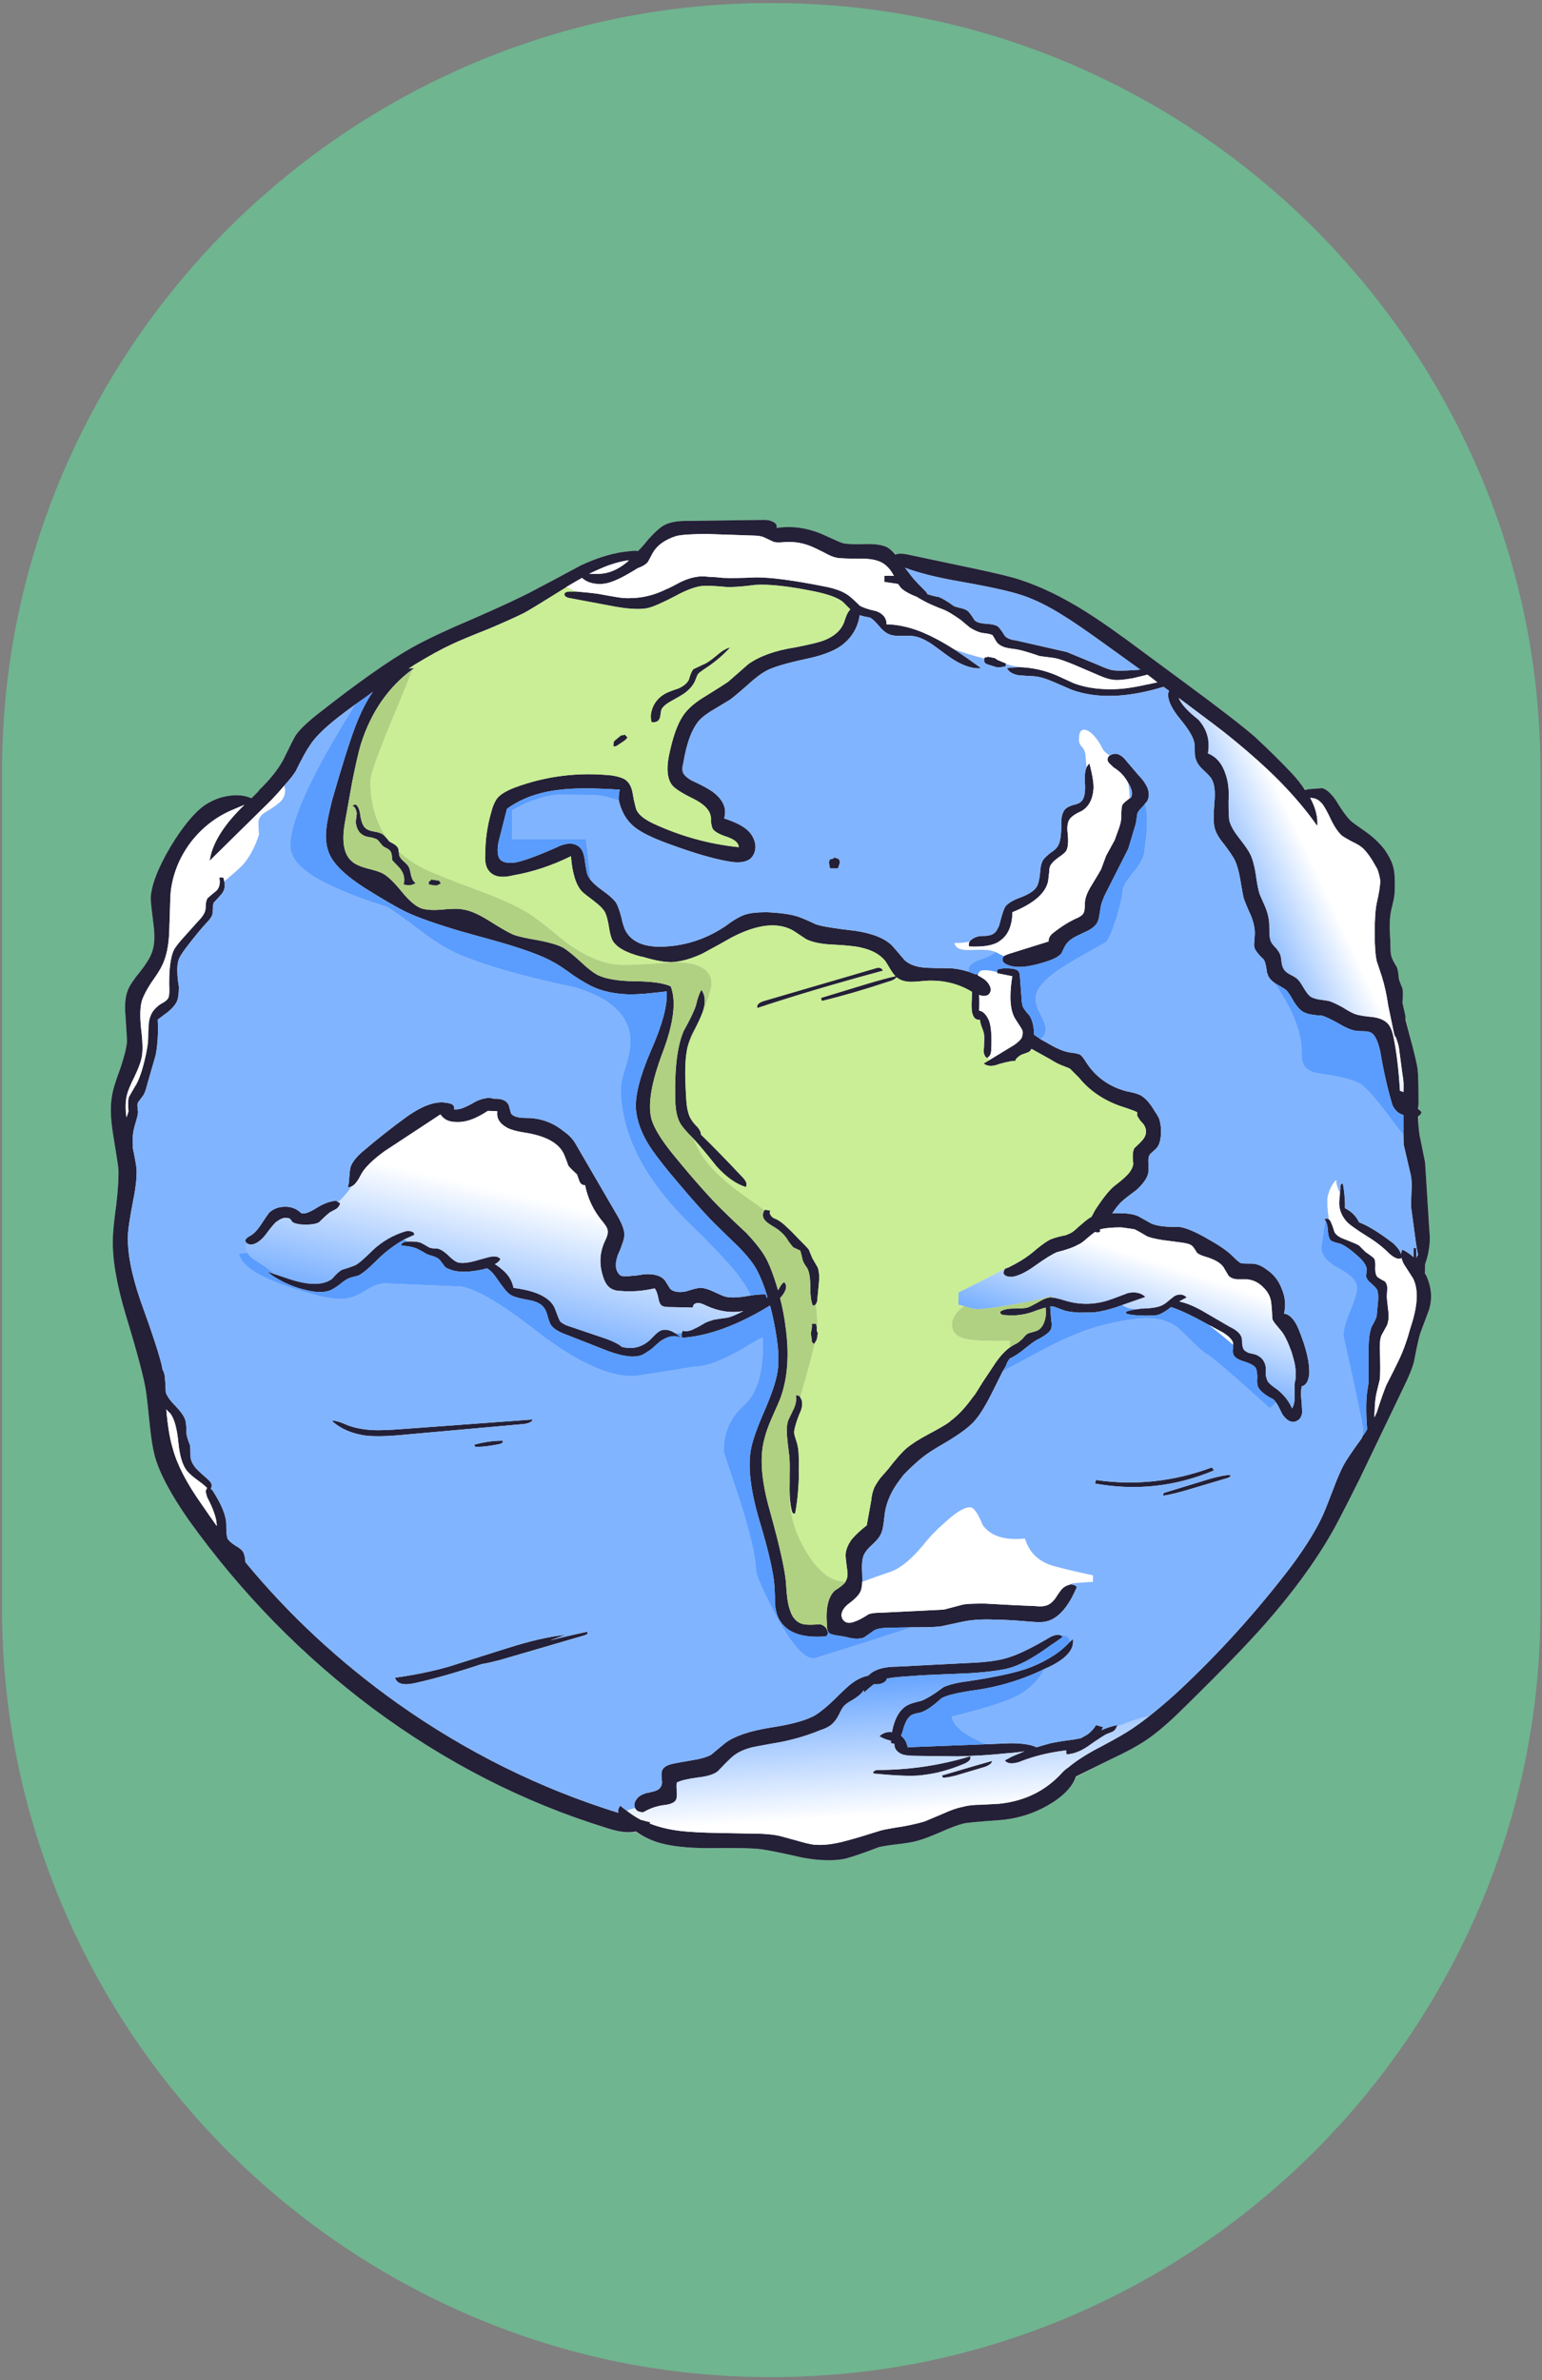 
<svg xmlns="http://www.w3.org/2000/svg" version="1.1" xmlns:xlink="http://www.w3.org/1999/xlink" preserveAspectRatio="none" x="0px" y="0px" width="153px" height="236px" viewBox="0 0 153 236">
<rect x="0" y="0" width="153" height="236" fill="#808080" stroke="none"/>
<defs>
<linearGradient id="Gradient_1" gradientUnits="userSpaceOnUse" x1="123.763" y1="102.15" x2="133.838" y2="97.45" spreadMethod="pad">
<stop  offset="0%" stop-color="#5A9DFF"/>

<stop  offset="100%" stop-color="#FFFFFF"/>
</linearGradient>

<linearGradient id="Gradient_2" gradientUnits="userSpaceOnUse" x1="112.7" y1="146.588" x2="116.5" y2="134.912" spreadMethod="pad">
<stop  offset="0%" stop-color="#5A9DFF"/>

<stop  offset="100%" stop-color="#FFFFFF"/>
</linearGradient>

<linearGradient id="Gradient_3" gradientUnits="userSpaceOnUse" x1="90.325" y1="175.375" x2="91.275" y2="190.025" spreadMethod="pad">
<stop  offset="0%" stop-color="#5A9DFF"/>

<stop  offset="100%" stop-color="#FFFFFF"/>
</linearGradient>

<linearGradient id="Gradient_4" gradientUnits="userSpaceOnUse" x1="48.062" y1="144.362" x2="51.838" y2="128.037" spreadMethod="pad">
<stop  offset="0%" stop-color="#5A9DFF"/>

<stop  offset="100%" stop-color="#FFFFFF"/>
</linearGradient>

<g id="Layer2_0_FILL">
<path fill="#6FB590" stroke="none" d="
M 767.25 231.45
Q 756.65 220.9 742.95 215.05 728.75 209.05 713.3 209.05 697.85 209.05 683.7 215.05 670 220.9 659.4 231.45 648.85 242.05 643 255.75 637 269.9 637 285.35
L 637 368.15
Q 637 383.6 643 397.75 648.85 411.45 659.4 422.05 670 432.6 683.7 438.45 697.85 444.45 713.3 444.45 728.75 444.45 742.95 438.45 756.65 432.6 767.25 422.05 777.8 411.45 783.65 397.75 789.65 383.6 789.65 368.15
L 789.65 285.35
Q 789.65 269.9 783.65 255.75 777.8 242.05 767.25 231.45 Z"/>
</g>

<g id="Layer0_0_FILL">
<path fill="#E1E1E1" stroke="none" d="
M 107.65 60.6
Q 104.3 58.5 101.25 57.5 100.1 57.1 96.3 56.3
L 89.9 54.95
Q 89.25 54.85 88.95 54.95
L 88.9 55
Q 88.45 54.5 88 54.25 87.25 53.9 85.8 53.95 84.15 54 83.6 53.85 83.4 53.8 81.65 53 79.35 52 77.05 52.35 77.15 51.9 76.6 51.7 76.35 51.55 75.8 51.55
L 68.15 51.65
Q 66.8 51.65 66.05 52 65.45 52.25 64.35 53.45 63.75 54.15 63.3 54.7 63 54.6 62.55 54.65 60.35 54.8 57.65 56.05 54.6 57.7 53.05 58.5 51.2 59.5 46.95 61.35 42.95 63.05 40.9 64.2 37.5 66.1 31.4 70.9 29.9 72.1 29.35 72.9 29.25 73 28.1 75.35 27.45 76.55 26.2 77.85 26.05 78.05 25.85 78.3 25.65 78.45 25.5 78.6 25.25 78.85 24.95 79.15 24 78.75 22.8 78.9 21.5 79.05 20.3 79.85 18.75 80.95 16.95 83.9 15.05 87.1 14.95 89.05 14.95 89.5 15.25 91.85 15.45 93.5 15.05 94.5 14.8 95.2 13.9 96.35 12.95 97.5 12.7 98.15 12.3 99.1 12.45 100.7 12.6 102.95 12.6 103.3 12.5 104.3 11.9 106.05 11.2 107.9 11.1 108.75 10.85 110.15 11.2 112.35 11.7 115.4 11.75 115.9 11.8 117.15 11.55 119.35 11.2 121.85 11.2 122.85 11.1 125.8 12.5 130.45 14.25 136.2 14.5 138.05 14.6 138.75 14.85 141.2 15.05 143.2 15.35 144.35 16.05 146.9 18.75 150.75 26.5 161.55 37 169.4 47.85 177.45 60.2 181.25 61.95 181.85 63.1 181.65 64.15 182.35 65.35 182.7 67.2 183.25 70.35 183.25 74.25 183.2 75.45 183.35 76.85 183.55 79.65 184.2 82.2 184.65 83.85 184.3 85 184 87.2 183.15 87.85 183 89.15 182.85 90.45 182.7 91.1 182.5 91.85 182.3 93.35 181.65 94.8 181 95.65 180.8 96 180.7 99.45 180.45 102.4 180.15 104.85 178.45 106.4 177.3 106.75 176.2
L 110.3 174.4
Q 112.75 173.25 114 172.35 115 171.65 116.25 170.5 116.95 169.85 117.7 169.1 122.9 164 125.5 161.05 129.6 156.4 132.1 152.05 132.7 151.05 134.9 146.65
L 139.15 137.8
Q 140.05 136 140.3 135 140.65 133.15 140.9 132.25
L 141.8 129.85
Q 142.3 128.15 141.5 126.45 141.45 126.35 141.45 126.3 141.4 125.85 141.4 125.35 141.75 124.4 141.85 123.3 141.9 122.75 141.8 121.65
L 141.4 115.25 140.85 112.55
Q 140.7 111.75 140.75 110.7 140.9 110.6 141.05 110.3 140.9 110.1 140.75 109.95 140.75 109.7 140.75 109.45 140.75 106.7 140.65 105.95 140.55 105.3 140.15 103.75
L 139.5 101.15
Q 139.5 100.95 139.45 100.75
L 139.15 99.4
Q 139.25 98.45 139.15 98 138.9 97.4 138.8 97.1 138.75 96.3 138.6 95.9 138.15 95.2 138.05 94.8 137.95 94.55 137.95 93.25 137.8 91.2 138.05 90.2
L 138.25 89.35
Q 138.4 88.8 138.4 87.7 138.4 86.55 138.25 86 138.05 85.2 137.35 84.2 136.6 83.25 135.55 82.5 134.2 81.55 134.15 81.5 133.5 80.95 132.55 79.35 131.8 78.3 131.2 78.15
L 129.85 78.25
Q 129.65 78.3 129.55 78.35 128.95 77.55 128.15 76.65 126.7 75.1 124.5 73.05 122.65 71.45 117.7 67.8
L 113.5 64.7
Q 109.9 62 107.65 60.6 Z"/>
</g>

<g id="Layer0_1_FILL">
<path fill="#242037" stroke="none" d="
M 110.4 70.75
Q 107.05 68.65 104 67.65 102.85 67.25 99.05 66.45
L 92.65 65.1
Q 92 65 91.7 65.1 91.659 65.126 91.6 65.15 91.187 64.65 90.75 64.4 90 64.05 88.55 64.1 86.9 64.15 86.35 64 86.15 63.95 84.4 63.15 82.1 62.15 79.8 62.5 79.9 62.05 79.35 61.85 79.1 61.7 78.55 61.7
L 70.9 61.8
Q 69.55 61.8 68.8 62.15 68.2 62.4 67.1 63.6 66.523 64.322 66.05 64.8 65.767 64.728 65.3 64.8 63.1 64.95 60.4 66.2 57.35 67.85 55.8 68.65 53.95 69.65 49.7 71.5 45.7 73.2 43.65 74.35 40.25 76.25 34.15 81.05 32.65 82.25 32.1 83.05 32 83.15 30.85 85.5 30.2 86.7 28.95 88 28.784 88.19 28.55 88.4 28.425 88.579 28.25 88.75 28 89.005 27.7 89.3 26.743 88.885 25.55 89.05 24.25 89.2 23.05 90 21.5 91.1 19.7 94.05 17.8 97.25 17.7 99.2 17.7 99.65 18 102 18.2 103.65 17.8 104.65 17.55 105.35 16.65 106.5 15.7 107.65 15.45 108.3 15.05 109.25 15.2 110.85 15.35 113.1 15.35 113.45 15.25 114.45 14.65 116.2 13.95 118.05 13.85 118.9 13.6 120.3 13.95 122.5 14.45 125.55 14.5 126.05 14.55 127.3 14.3 129.5 13.95 132 13.95 133 13.85 135.95 15.25 140.6 17 146.35 17.25 148.2 17.35 148.9 17.6 151.35 17.8 153.35 18.1 154.5 18.8 157.05 21.5 160.9 29.25 171.7 39.75 179.55 50.6 187.6 62.95 191.4 64.714 191.997 65.85 191.75 66.913 192.501 68.1 192.85 69.95 193.4 73.1 193.4 77 193.35 78.2 193.5 79.6 193.7 82.4 194.35 84.95 194.8 86.6 194.45 87.75 194.15 89.95 193.3 90.6 193.15 91.9 193 93.2 192.85 93.85 192.65 94.6 192.45 96.1 191.8 97.55 191.15 98.4 190.95 98.75 190.85 102.2 190.6 105.15 190.3 107.6 188.6 109.144 187.465 109.5 186.3
L 113.05 184.55
Q 115.5 183.4 116.75 182.5 117.726 181.817 119 180.65 119.681 180.019 120.45 179.25 125.65 174.15 128.25 171.2 132.35 166.55 134.85 162.2 135.45 161.2 137.65 156.8
L 141.9 147.95
Q 142.8 146.15 143.05 145.15 143.4 143.3 143.65 142.4
L 144.55 140
Q 145.05 138.3 144.25 136.6 144.218 136.524 144.15 136.45 144.154 136.021 144.15 135.5 144.5 134.55 144.6 133.45 144.65 132.9 144.55 131.8
L 144.15 125.4 143.6 122.7
Q 143.474 121.878 143.45 120.85 143.647 120.755 143.8 120.45 143.653 120.247 143.45 120.1 143.486 119.854 143.5 119.6 143.5 116.85 143.4 116.1 143.3 115.45 142.9 113.9
L 142.2 111.25
Q 142.23 111.093 142.2 110.9
L 141.9 109.55
Q 142 108.6 141.9 108.15 141.65 107.55 141.55 107.25 141.5 106.45 141.35 106.05 140.9 105.35 140.8 104.95 140.7 104.7 140.7 103.4 140.55 101.35 140.8 100.35
L 141 99.5
Q 141.15 98.95 141.15 97.85 141.15 96.7 141 96.15 140.8 95.35 140.1 94.35 139.35 93.4 138.3 92.65 136.95 91.7 136.9 91.65 136.25 91.1 135.3 89.5 134.55 88.45 133.95 88.3
L 132.6 88.4
Q 132.406 88.435 132.25 88.5 131.717 87.677 130.9 86.8 129.45 85.25 127.25 83.2 125.4 81.6 120.45 77.95
L 116.25 74.85
Q 112.65 72.15 110.4 70.75
M 101.25 73.15
L 101.6 73.75
Q 101.85 74.15 102.5 74.35 102.9 74.45 103.7 74.55 104.45 74.7 105.9 75.2
L 107.4 75.4
Q 107.95 75.5 109.3 76.05
L 111.75 77.1
Q 112.65 77.5 113.2 77.55 113.7 77.65 115.15 77.4
L 116.6 77.05 117 77.35
Q 117.276 77.554 117.5 77.75 117.568 77.776 117.6 77.8 117.239 77.887 116.9 77.95 116.776 77.996 116.65 78 115.077 78.358 114 78.45 111.3 78.65 109.3 77.9
L 107.55 77.1
Q 105.733 76.343 103.85 76.3 103.257 76.327 102.65 76.4 102.95 76.95 103.8 77.1 104.3 77.15 105.3 77.2 106.1 77.25 107.25 77.75 107.85 78 109.1 78.55 112.827 79.892 118.2 78.25 118.501 78.479 118.75 78.65 118.65 78.83 118.65 79.1 118.7 80.05 119.85 81.45 121.1 82.95 121.25 83.8 121.3 83.95 121.3 84.7 121.3 85.25 121.45 85.55 121.6 86 122.15 86.5 122.8 87.1 122.95 87.35 123.4 88.1 123.25 89.65 123.1 91.5 123.25 92.15 123.4 92.9 124.2 93.85 125.033 94.961 125.25 95.4 125.285 95.467 125.3 95.5 125.6 96.15 125.8 97.3 126.05 98.8 126.15 99.2 126.35 99.8 126.9 101 127.3 102.05 127.25 102.85
L 127.2 103.55
Q 127.15 103.95 127.25 104.2 127.45 104.65 128.15 105.3 128.3 105.55 128.4 106.15 128.44 106.37 128.45 106.55 128.54 106.8 128.6 106.95 128.765 107.279 129.2 107.6 129.335 107.679 129.45 107.75 130.25 108.2 130.4 108.35 130.65 108.6 131.15 109.5 131.6 110.2 132 110.45 132.55 110.8 133.9 110.85 134.45 111 135.6 111.65 136.6 112.25 137.25 112.35 137.55 112.4 138.05 112.4 138.55 112.4 138.8 112.55 139.35 112.85 139.7 114.4 140.2 117.4 140.95 119.85
L 140.95 119.8
Q 141.106 120.106 141.35 120.35 141.589 120.589 142 120.7
L 142 122.25
Q 142 122.479 142 122.65 142.009 123.546 142.05 123.75
L 142.75 126.75
Q 142.85 127.35 142.8 128.25
L 142.75 129.75 143.25 133.45
Q 143.348 134.112 143.45 134.6 143.3 134.715 143.3 134.95
L 143.25 133.9 143 133.9 143 134.8
Q 142.512 134.356 141.9 134.05 141.795 134.261 141.75 134.5 141.643 134.023 140.95 133.4 138.85 131.8 137.6 131.35 137.242 130.594 136.55 130.15 136.394 130.042 136.2 129.95 136.2 129.668 136.2 129.4 136.158 128.381 136 127.55 135.95 127.5 135.85 127.55 135.75 127.65 135.75 127.7
L 135.75 128.05
Q 135.75 128.135 135.7 128.45 135.694 128.679 135.65 129.05 135.5 130.25 136.3 131.2 136.65 131.65 138.5 132.8 139.65 133.5 140.6 134.45 141.4 135.15 141.8 134.9
L 141.8 134.85
Q 141.869 135.158 142.05 135.5 142.35 135.95 142.95 136.9 143.8 138.55 142.7 141.8 142.2 143.65 141.55 145 141.15 145.85 140.3 147.5 139.95 148.35 139.35 150.2 139.248 150.438 139.1 150.7
L 139.15 150
Q 139.15 149.25 139.3 148.4
L 139.65 146.95
Q 139.75 146.15 139.65 143.8 139.65 142.9 139.85 142.5
L 140.35 141.6
Q 140.6 141.05 140.5 140.15 140.35 138.9 140.35 138.7 140.4 137.95 140.4 137.9 140.4 137.45 140.15 137.2 139.65 136.95 139.4 136.75 139.2 136.5 139.2 135.9 139.25 135.2 139.1 134.95 139 134.8 138.25 134.3
L 137.6 133.65
Q 137.5 133.55 136.1 133 135.4 132.75 135.15 132.3 135 131.75 134.85 131.45 134.766 131.176 134.6 131.05 134.481 130.938 134.25 131 134.215 131.018 134.15 131.05 134.203 131.103 134.25 131.15 134.459 131.483 134.5 132.1 134.55 132.9 134.8 133.15 135 133.3 135.65 133.45 136.35 133.65 137.7 134.9 138.3 135.5 138.35 135.95 138.35 136.2 138.3 136.7 138.35 137.05 138.8 137.4 139.3 137.85 139.4 138.05 139.5 138.35 139.5 138.8 139.5 139.05 139.45 139.55 139.4 139.9 139.35 140.65 139.25 141 138.9 141.6 138.55 142.3 138.55 143.9
L 138.55 147.2 138.45 147.85
Q 138.201 149.262 138.4 151.85 138.227 152.211 137.95 152.55 137.897 152.71 137.8 152.85 136.45 154.7 136.05 155.45 135.6 156.3 135 157.9 134.3 159.75 134 160.4 133.05 162.5 130.95 165.35 125.75 172.2 119.45 178.05 118.009 179.345 116.8 180.3 115.547 181.286 114.55 181.9 113.5 182.55 111.3 183.7 109.756 184.553 108.75 185.4 108.514 185.536 108.2 185.85 105.75 188.6 101.9 189
L 100.1 189.1
Q 99 189.1 98.3 189.3 97.5 189.45 96.4 189.95 94.85 190.6 94.5 190.75 93.7 191 92.35 191.25 90.7 191.5 90.15 191.65 87.95 192.35 86.8 192.65 84.85 193.2 83.45 193.05 82.8 192.95 81.8 192.65 80.5 192.3 80.15 192.2 79.1 191.95 77 191.95
L 74.15 191.9
Q 71.55 191.85 70.3 191.7 68.561 191.498 67.2 190.95 67.259 190.911 67.3 190.85 66.835 190.726 66.35 190.6 65.7 190.274 64.95 189.7 64.63 189.477 64.3 189.2 64.021 189.519 64.1 189.9 52.423 186.277 42.2 179.05 33.629 172.954 27.1 165.05
L 27.1 165.05
Q 27.05 164.3 26.85 164 26.7 163.75 26.1 163.4 25.55 163.05 25.35 162.75 25.2 162.5 25.2 161.3 25.2 160.05 23.85 157.95 23.731 157.831 23.65 157.75 23.75 157.671 23.75 157.4 23.75 157.2 23.45 156.9 22.7 156.25 22.35 155.9 21.75 155.3 21.65 154.65 21.65 153.85 21.6 153.45 21.3 152.7 21.25 152.3 21.25 151.45 21.15 151 21 150.45 20.2 149.6 19.35 148.75 19.2 148.2 19.15 147.1 19.1 146.6 19.025 146.169 18.85 145.9 18.858 145.847 18.85 145.8 18.6 144.4 16.7 139.15 15.3 135.1 15.45 132.45 15.5 131.6 15.95 129.25 16.35 127.3 16.3 126.1 16.264 125.564 15.9 123.85
L 15.95 123.85
Q 15.8 122.7 16.2 121.5 16.45 120.65 16.45 120.4 16.4 120.1 16.4 119.95 16.35 119.65 16.45 119.45
L 16.9 118.85
Q 17.15 118.55 17.35 117.7
L 18.2 114.75
Q 18.5 113.15 18.4 111.25 19.05 110.75 19.4 110.5 20 110 20.25 109.55 20.5 109.1 20.5 108 20.35 107.1 20.35 106.6 20.3 105.8 20.5 105.25 20.6 104.95 21.15 104.2 22.45 102.5 23.2 101.7 23.8 101.1 23.85 100.7 23.85 99.95 23.95 99.65 24.4 99.2 24.6 98.95 25.203 98.347 25 97.55 24.988 97.355 24.9 97.15
L 24.5 97.15
Q 24.619 97.628 24.5 98 24.392 98.389 24 98.65 23.4 99.15 23.35 99.2 23.15 99.5 23.15 100.25 23.1 100.8 22.4 101.5
L 21.1 102.95
Q 20.45 103.65 20.05 104.25 19.45 105.4 19.55 108.35 19.55 108.9 19.45 109.1 19.3 109.4 18.7 109.7 17.95 110.2 17.7 110.85 17.5 111.3 17.5 111.95 17.45 112.35 17.45 113.1 17.45 113.6 17.25 114.6 16.75 117 16.1 117.95 15.9 118.3 15.55 118.9 15.4 119.35 15.5 120.35
L 15.3 120.95
Q 15.113 119.647 15.35 118.7 15.5 118.1 16.1 116.9 16.65 115.75 16.8 115.05 17 114.15 16.75 112.15 16.55 110.25 16.85 109.3 17.1 108.6 17.75 107.6 18.6 106.4 18.8 105.95 19.5 104.6 19.55 102.3 19.65 98.8 19.7 98.45 20.05 95.85 21.65 93.7 23.3 91.55 25.7 90.5 26.206 90.279 27 89.95 26.871 90.09 26.7 90.25 23.9 93.05 23.55 95.5
L 29.7 89.45
Q 30.442 88.668 30.95 88.05 31.771 87.139 32.1 86.6 32.95 84.85 33.5 84.05 34.35 82.7 37.05 80.7 37.547 80.342 38 80 38.933 79.356 39.75 78.75 38.795 80.105 38 82.2 37.1 84.6 35.7 89.5 35.25 91.3 35.15 92.15 34.95 93.65 35.4 94.75 36.05 96.35 38.95 98.2 41.65 99.9 43.1 100.6 44.8 101.4 48.5 102.5
L 52.1 103.5
Q 56.15 104.65 57.75 105.6 58.25 105.85 59.7 106.9 60.9 107.7 61.7 108.05 63.2 108.7 65.25 108.75 66.5 108.75 68.9 108.45 69.05 110.45 67.35 114.3 65.7 118.1 65.85 120.15 66 121.8 67.05 123.55 67.65 124.55 69.25 126.5 72.55 130.45 74.1 131.9 74.7 132.5 75.95 133.7 77 134.75 77.6 135.65 78.306 136.787 78.9 138.75
L 78.8 138.85
Q 78.826 138.652 78.7 138.5 78.233 138.461 77.25 138.6 76.972 138.644 76.65 138.7 75.35 138.9 74.65 138.7 74.35 138.6 73.5 138.2 72.85 137.9 72.35 137.85 72.05 137.8 70.8 138.2 69.75 138.4 69.25 137.95
L 68.75 137.15
Q 68.2 136.4 66.65 136.5 65.85 136.65 65.5 136.65 64.8 136.75 64.35 136.65 63.55 136.05 64.05 134.6 64.35 133.95 64.45 133.6 64.7 133 64.7 132.55 64.7 131.95 64.1 130.85
L 59.85 123.55
Q 59.45 122.85 58.65 122.3 57.05 121 54.95 121 53.75 121 53.45 120.55
L 53.25 119.8
Q 52.969 119.037 51.75 119.1 51.066 118.853 50 119.35 49.3 119.75 48.95 119.9 48.3 120.2 47.8 120.15 47.95 119.6 47.05 119.5 45.5 119.2 43.15 120.85 41 122.4 38.65 124.4 37.65 125.3 37.5 126 37.45 126.25 37.4 126.95 37.4 127.5 37.25 127.85 37.43 127.91 37.6 127.8 38.06 127.631 38.55 126.65 39.05 125.65 40.9 124.3
L 46.45 120.65
Q 46.95 121.4 48 121.4 48.9 121.45 49.9 121 50.529 120.712 51.15 120.3 52.005 120.303 52.1 120.35 51.95 121.3 52.95 121.9 53.5 122.25 54.8 122.45 58.05 122.95 58.75 124.7 58.9 125.05 59.15 125.75 59.4 126.05 60 126.6
L 60.25 127.3
Q 60.45 127.7 60.8 127.65 61.2 129.7 62.6 131.35 63.05 131.9 63.05 132.2 63.1 132.55 62.8 133.15 61.9 135 62.7 137.05 62.95 137.65 63.35 137.9 63.75 138.15 64.3 138.15 65.95 138.3 67.7 137.9 67.9 138.1 68.05 138.75 68.15 139.4 68.4 139.6 68.6 139.75 69.1 139.75
L 71.5 139.8
Q 71.5 139.35 72.05 139.35 72.3 139.35 72.8 139.6 74.644 140.468 76.5 140.15 75.407 140.709 74.95 140.8 74.172 140.9 73.6 141 73.074 141.151 72.75 141.3 72 141.75 71.65 141.9 71 142.25 70.5 142.1 70.452 142.212 70.4 142.3 70.366 142.562 70.4 142.8 73.821 142.583 77.95 140.3 78.542 139.971 79.15 139.6 79.204 139.776 79.25 139.95 79.533 141.111 79.7 142.1 80.151 144.645 79.9 146.15 79.7 147.5 78.6 150.05 77.5 152.55 77.25 153.9 76.8 156.45 78.05 160.75 79.55 165.7 79.6 167.65 79.65 168.2 79.65 169.25 79.75 170.15 80.05 170.7 81.15 172.7 84.7 172.4 85.022 172.17 84.8 171.75 84.82 171.736 84.8 171.7 84.55 171.3 84.1 171.2 83 171.3 82.45 171.2 81.45 170.95 81.1 169.7 80.85 169 80.75 167.35 80.7 165.6 79.15 160 77.85 155.5 78.6 152.8 78.8 151.95 79.35 150.7 80.1 149.05 80.25 148.6 81.251 145.667 80.7 141.75 80.538 140.379 80.15 138.85 80.782 138.213 80.75 137.6
L 80.6 137.3
Q 80.4 137.25 80 138 79.978 138.051 79.95 138.1 79.25 135.7 78.6 134.65 77.95 133.6 76.8 132.4 75.4 131.1 74.7 130.4 72.8 128.6 69.6 124.7 67.8 122.5 67.4 121.15 66.8 119 68.5 114.5 70.15 110.15 69.3 107.95 68.2 107.45 65.7 107.45 63.25 107.4 62.1 106.85 61.4 106.5 60.35 105.5 59.2 104.45 58.6 104.1 57.8 103.7 56.25 103.4 54.45 103.1 53.75 102.85 53.1 102.6 51.2 101.4 49.6 100.4 48.5 100.3 48 100.2 46.5 100.35 45.2 100.45 44.5 100.2 43.65 99.85 42.6 98.55 41.5 97.2 40.8 96.8 40.4 96.55 39.15 96.25 38.05 95.95 37.6 95.5 36.45 94.45 37 91.55
L 37.7 87.65
Q 38.2 85.15 38.55 83.95 40.064 79.164 43.7 76.5 43.811 76.462 43.9 76.4 43.832 76.4 43.75 76.4 43.528 76.411 43.3 76.45 43.609 76.254 43.9 76.05 46.095 74.713 47.65 74 48.6 73.55 51.25 72.5 53.5 71.55 54.8 70.9 55.45 70.55 58.9 68.4 58.922 68.386 58.95 68.35 59.775 67.859 60.5 67.45 60.947 67.876 61.65 68 62.45 68.15 63.25 67.9 64.25 67.6 66 66.5 66.8 66.2 67.05 65.85
L 67.45 65.1
Q 68.1 63.85 69.85 63.3 70.65 63.1 72.95 63.1
L 77.4 63.25
Q 78.2 63.25 78.6 63.45
L 79.45 63.85
Q 79.8 64 80.6 63.9 82 63.8 83.3 64.35 83.55 64.45 84.55 64.95 85.25 65.35 85.75 65.45 86.2 65.55 88.35 65.55 90 65.55 90.75 66.3 91.076 66.579 91.45 67.25 91.011 67.226 90.5 67.25
L 90.5 67.85 91.85 68.05
Q 92.048 68.322 92.15 68.45 92.594 68.894 93.75 69.35 94.019 69.528 94.35 69.7 95.05 70.1 96.5 70.65 97.05 70.9 98.05 71.6
L 98.95 72.35
Q 99.55 72.75 100.15 72.9 101.1 73 101.25 73.15
M 104.25 69.2
Q 106.15 69.85 108.35 71.25 109.5 71.95 112.15 73.85
L 115.9 76.55
Q 115.567 76.569 115.15 76.6 113.7 76.7 113.1 76.6 112.65 76.5 111.75 76.1
L 108.6 74.8 103.55 73.65
Q 102.75 73.55 102.45 73.2 102.05 72.55 101.8 72.3 101.5 72.05 100.6 72 99.75 71.95 99.45 71.65 99.05 71 98.8 70.75 98.55 70.55 98.1 70.45 97.65 70.35 97.4 70.25 96.45 69.55 95.9 69.35 95.166 69.213 94.75 69.05 94.737 68.971 94.65 68.85 93.8 68 93.4 67.55 93.209 67.321 92.55 66.45 94.623 67.225 97.95 67.8 102.5 68.6 104.25 69.2
M 122.6 84.85
Q 122.95 82.95 121.65 81.5 120.064 80.261 119.7 79.35 123.95 82.517 124.65 83.1 127.8 85.65 129.8 87.7 131.95 89.9 133.45 92.05 133.562 90.763 132.75 89.25
L 133.1 89.3
Q 133.55 89.4 133.9 89.8 134.25 90.2 134.85 91.5 135.4 92.6 135.95 93.05 136.25 93.25 136.9 93.6 137.55 93.9 137.85 94.15 138.25 94.45 138.85 95.35
L 139.4 96.3
Q 139.6 96.8 139.7 97.45 139.7 98.2 139.35 99.7 139.15 100.65 139.15 102.7 139.15 104.55 139.35 105.45
L 139.85 106.95
Q 140.25 108.2 140.5 109.9
L 141.05 112.55
Q 141.122 112.909 141.25 113 141.509 113.716 141.55 114
L 141.9 116.65
Q 142.061 117.416 142 118.45 141.898 118.364 141.65 118.3 141.655 118.222 141.65 118.15 141.45 115.15 141.05 113.15 140.85 112.05 140.45 111.65 140 111.15 139 111 137.9 110.9 137.35 110.75 136.85 110.6 136 110.05 135.1 109.55 134.6 109.4 133.95 109.3 133.6 109.25 133.05 109.15 132.75 108.95 132.45 108.7 132.1 108.1 131.7 107.4 131.45 107.2 131.3 107.05 130.7 106.75 130.25 106.5 130.1 106.2 129.95 105.95 129.9 105.5 129.85 104.95 129.75 104.75 129.65 104.5 129.35 104.15 128.95 103.75 128.85 103.5 128.7 103.15 128.7 102.5 128.7 101.6 128.65 101.4 128.6 100.85 128.3 100.1
L 127.75 98.85
Q 127.55 98.3 127.35 96.85 127.15 95.55 126.8 94.85 126.6 94.4 125.7 93.25 125.547 93.057 125.4 92.85 124.909 92.158 124.75 91.6 124.65 91.3 124.65 89.6 124.75 88 124.35 86.9 123.85 85.35 122.6 84.85
M 64.95 65.9
Q 63.55 67.05 62.1 67.05 61.582 67.05 61.2 67.05 62.273 66.526 63.15 66.2 64.235 65.82 65.15 65.7 65.048 65.828 64.95 65.9
M 23.15 158.05
L 23.3 158.6
Q 24.2 160.3 24.25 161.3 24.26 161.367 24.25 161.45 23.492 160.387 22.75 159.3 20.55 156.2 19.9 153.8 19.457 152.373 19.25 149.9 19.435 150.108 19.65 150.3 20.25 151.1 20.45 153.2 20.65 155.25 21.35 156.05 21.65 156.4 22.4 156.95 23.02 157.393 23.3 157.7 23.206 157.797 23.15 158.05
M 109.2 172.65
Q 109.047 172.83 108.85 173 108.005 173.919 106.8 174.6 105.769 175.213 104.5 175.65 102.5 176.3 98.8 176.85 97.2 177.05 96.35 177.45 94.95 178.5 94.15 178.8 93.25 179 92.85 179.2 91.644 179.803 91.25 181.9 90.579 181.798 90 182.3 90.508 182.613 91.15 182.75 91.159 182.869 91.15 183
L 91.5 183.05
Q 91.44 183.674 92.15 184.05 92.6 184.25 93.6 184.25
L 97.75 184.3
Q 100.298 184.243 102.6 184 103.516 183.939 104.4 183.8 103.81 184.052 103.2 184.3 102.839 184.5 102.45 184.7 102.8 185.2 103.9 184.85 104.023 184.801 104.15 184.75 106.042 184.031 108.2 183.75 108.393 183.733 108.55 183.7
L 108.55 183.75
Q 108.5 183.95 108.6 184.1 109.6 184.05 110.7 183.3 112.25 182.2 112.65 182.05 113.2 181.85 113.3 181.75 113.504 181.546 113.55 181.35 113.6 181.279 113.6 181.2 112.801 181.365 112.05 181.7 112.128 181.554 112.2 181.4
L 111.5 181.2
Q 111.25 181.65 110.7 182.1
L 110 182.5 109.2 182.65
Q 108.086 182.776 107 183 106.309 183.186 105.6 183.4 104.757 183 103 183
L 100.55 183.1 92.8 183.4
Q 92.694 182.69 92.15 182.25 92.292 181.95 92.4 181.5 92.7 180.5 93.2 180.2 93.5 180.05 94.1 179.95 94.9 179.7 96.15 178.55 96.8 178.15 99.05 177.8 102.932 177.309 106.35 175.65 106.791 175.465 107.2 175.25 109.45 174.05 109.2 172.65
M 100.25 147.2
Q 99.916 147.752 99.5 148.4 99.4 148.544 99.3 148.65 98.195 150.208 97.05 151.05 97.001 151.113 96.95 151.15 96.4 151.55 94.8 152.4 93.4 153.15 92.7 153.75 92 154.35 90.85 155.85
L 90.1 156.7
Q 89.7 157.25 89.5 157.65 89.25 158.25 89.2 158.9
L 88.75 161.4
Q 88.454 161.625 88.2 161.85 87.641 162.336 87.25 162.8 86.65 163.63 86.65 164.4 86.65 164.6 86.8 165.75 86.941 166.502 86.65 166.95
L 86.65 167
Q 86.4 167.35 85.6 167.85 84.6 168.75 84.8 171.25 84.8 171.546 84.85 171.75 84.908 171.935 85 172.05 85.2 172.25 86.05 172.35 86.45 172.4 87.3 172.6 88.05 172.7 88.5 172.5
L 89.5 171.8
Q 89.95 171.55 91 171.55
L 93.25 171.5 94.05 171.5
Q 95.5 171.5 96.15 171.4
L 98.25 170.95
Q 99.65 170.65 101.6 170.75 102.75 170.75 105.05 170.95 106.15 171.05 106.65 170.9 108.35 170.45 109.6 167.5 109.346 167.246 108.95 167.25 108.876 167.285 108.8 167.3 108.3 167.45 108 167.85 107.8 168.1 107.45 168.65 107.15 169.05 106.8 169.25 106.3 169.5 105.5 169.4 103.9 169.35 100.45 169.15 100.24 169.15 100.05 169.15 98.695 169.162 98.3 169.25 97 169.6 96.4 169.75
L 90.3 170.05
Q 89.4 170.05 88.95 170.2 88.1 170.75 87.65 170.9 86.75 171.3 86.35 170.7 86 170 86.85 169.25 87.75 168.6 88.05 168.1 88.281 167.737 88.3 167 88.331 166.759 88.3 166.45 88.309 166.325 88.3 166.2 88.2 164.8 88.5 164.25 88.7 163.85 89.25 163.35 89.85 162.8 90.05 162.45 90.3 162.05 90.4 161.35 90.5 160.55 90.55 160.15 90.808 158.472 92.05 156.85 92.217 156.666 92.35 156.45 92.964 155.788 93.75 155.1 94.45 154.45 95.6 153.75 96.9 153 97.5 152.6 98.6 151.9 99.25 151.25 100.1 150.4 101.1 148.4
L 102.25 146.1 102.55 145.6
Q 102.615 145.447 102.65 145.3 102.789 145.089 102.9 144.9 102.925 144.888 102.95 144.85 103.469 144.621 104.15 144.1 105.2 143.25 105.55 143.05 106.85 142.4 107.05 141.9 107.15 141.5 107.05 141.05
L 106.95 139.7
Q 107.171 139.686 107.3 139.7
L 108.25 140.05
Q 108.55 140.2 109.75 140.3 111.25 140.3 111.5 140.25 112.3 140.15 113.55 139.75
L 114.1 139.55 116.4 138.75
Q 115.8 138.15 114.7 138.35 113.667 138.738 113.1 138.95 113.026 138.972 112.95 139 110.7 139.8 108.4 139.1 107.532 138.824 107.1 138.8 106.984 138.789 106.9 138.8 106.45 138.85 105.8 139.25 105 139.7 104.7 139.8 104.35 139.9 103.3 139.9 102.45 139.9 102 140.2 101.95 140.55 102.5 140.55 104.1 140.7 105.55 140.1 106.122 139.902 106.5 139.8 106.57 140.551 106.45 140.95 106.2 141.95 105.5 142.15
L 104.8 142.35
Q 104.55 142.45 104.25 142.85 103.948 143.152 103.65 143.35 103.31 143.502 102.95 143.75 102.24 144.256 101.55 145.25 101.066 145.976 100.25 147.2
M 83.8 142.1
L 83.8 142.05
Q 83.8 141.6 83.7 141.4
L 83.3 141.4
Q 83.35 141.75 83.2 142.35
L 83.3 143 83.3 143.2 83.5 143.4
Q 83.543 143.379 83.6 143.3 83.686 143.178 83.8 142.95
L 83.9 142.35 83.8 142.1
M 125.15 134.8
Q 124.45 134.05 122.85 133.15 120.85 131.95 119.75 131.8 117.8 131.85 116.95 131.45
L 115.7 130.75
Q 115.05 130.45 113.9 130.45 113.488 130.43 113.1 130.45
L 113.15 130.4
Q 113.55 129.8 113.8 129.55 114 129.25 115.5 128.15 116.6 127.15 116.7 126.35
L 116.7 125.45
Q 116.65 124.9 116.85 124.6
L 117.5 124
Q 117.95 123.5 117.95 122.3 117.95 121.75 117.8 121.2 117.75 120.95 117.3 120.3 116.7 119.25 116 118.8 115.6 118.55 114.5 118.35 111.9 117.65 110.5 115.45 110.2 114.95 109.95 114.75 109.75 114.6 108.85 114.5 107.95 114.35 106.55 113.5
L 106 113.2 105.35 112.75
Q 105.331 111.52 104.9 110.85 104.4 110.3 104.25 110 104.1 109.55 104.1 109.05
L 103.95 107
Q 103.95 106.6 103.75 106.4 103.65 106.3 103.25 106.2 102.15 106.1 101.7 106.3
L 101.7 106.55 101.7 106.65 103.2 106.95
Q 103.177 107.087 103.15 107.2 102.737 110.007 103.5 111.2 103.7 111.5 104.05 112.05 104.307 112.436 104.2 112.75 104.181 112.883 104.15 113 104.014 113.312 103.4 113.75
L 100.85 115.3 100.35 115.6
Q 100.9 116.05 101.9 115.65 103.15 115.3 103.5 115.35 103.5 115.1 104.05 114.75 104.75 114.5 104.85 114.45 104.995 114.334 105.1 114.15
L 106.9 115.15
Q 107.7 115.65 108.15 115.8
L 108.9 116.1 109.8 117
Q 111.35 118.9 113.85 119.8 115.4 120.3 115.6 120.45 115.5 120.75 115.75 121.05 115.85 121.25 116.2 121.6 116.75 122.4 116.15 123.15 115.9 123.45 115.3 124 115.05 124.45 115.2 125.55 115.1 126.2 114.45 126.8 114.1 127.15 113.25 127.8 112.5 128.45 111.4 130.15 111.197 130.52 111.05 130.8 110.929 130.873 110.8 130.95 110.5 131.15 109.7 131.85 109.127 132.423 108.65 132.55
L 108.6 132.6
Q 107.6 132.8 107.1 133 106.65 133.15 105.6 134 104.937 134.602 104.05 135.15 103.446 135.512 102.75 135.85
L 102.7 135.85
Q 102.684 135.873 102.65 135.9 102.607 135.905 102.55 135.9 102.384 136.029 102.35 136.2 102.25 136.5 102.55 136.65 102.783 136.766 103.05 136.75 103.121 136.761 103.2 136.75 104.15 136.6 105.45 135.65 107 134.55 107.65 134.3 109.05 133.95 109.65 133.6 110.05 133.45 110.65 132.9 111.103 132.517 111.4 132.3 111.642 132.411 111.9 132.3 111.9 132.174 111.9 132.05 112.616 131.85 114 131.85 115.15 132 115.35 132.05 115.75 132.25 116.5 132.7 116.85 132.9 118.05 133.1
L 119.95 133.35
Q 120.8 133.45 121.05 133.7 121.25 133.9 121.5 134.35 121.75 134.6 122.5 134.8 123.75 135.2 124.15 135.8 124.3 136.05 124.65 136.65 124.95 136.95 125.5 137 125.85 137 126.5 137 127.45 137.1 128.15 137.85 128.85 138.55 128.9 139.5 128.95 139.95 129 140.95 129.1 141.2 129.4 141.55
L 129.9 142.15
Q 130.35 142.7 130.9 144.2 131.35 145.65 131.3 146.25 131.3 146.586 131.3 146.85 131.315 146.875 131.3 146.9 131.2 147.204 131.2 147.55 131.2 147.95 131.2 148.75 131.2 149.4 130.95 149.8 130.594 148.99 130 148.4 129.962 148.361 129.9 148.3 129.644 148.034 129.3 147.8 128.65 147.35 128.5 147.05 128.414 146.836 128.35 146.55 128.357 146.501 128.35 146.45
L 128.35 145.8
Q 128.25 144.8 127.3 144.45 126.9 144.35 126.65 144.3 126.3 144.15 126.15 143.95 126.05 143.8 126 143.4 126 142.95 125.95 142.8 125.8 142.2 124.75 141.7
L 122 140.1
Q 120.712 139.385 119.75 139.2 120.236 138.917 120.5 138.8 120 138.3 119.3 138.65
L 118.85 139
Q 118.69 139.144 118.55 139.25 118.238 139.498 118 139.6 117.45 139.85 116.25 139.9 116.09 139.913 115.95 139.9 115.816 139.938 115.7 139.95 114.915 140.049 114.5 140.2
L 114.5 140.4
Q 115.15 140.6 116.5 140.6 117.2 140.6 117.55 140.55 118.122 140.407 118.95 139.75 119.864 140.038 121.45 140.85
L 122.65 141.5 124.05 142.25
Q 124.95 142.8 125.1 143.3 125.1 143.376 125.1 143.5 125.1 143.678 125.1 143.9 125.05 144.25 125.15 144.5 125.35 144.9 126.2 145.15 127.15 145.45 127.35 145.8 127.5 146.1 127.5 146.7 127.45 147.35 127.55 147.6 127.8 148.25 129.1 148.9 129.228 149.028 129.35 149.2 129.478 149.379 129.6 149.6
L 130 150.4
Q 130.75 151.45 131.5 151 131.9 150.75 131.95 150.2 131.95 150 131.9 149.15 131.779 148.351 131.9 147.6 132.179 147.581 132.4 147.25 132.55 147.05 132.65 146.45 132.75 144.75 131.6 141.95 131 140.5 130.15 140.4 130.45 139.2 129.95 138 129.5 136.75 128.45 136.05 127.75 135.5 127.05 135.45 126 135.45 125.9 135.4 125.7 135.35 125.15 134.8
M 100.45 185.35
Q 101.15 185.1 101.2 184.75 100.25 185 96.2 186.2
L 96.3 186.4
Q 96.65 186.45 97.6 186.2
L 100.45 185.35
M 98.5 185
Q 99.2 184.65 99 184.3 94.5 185.65 89.85 185.65 89.65 185.65 89.5 185.75 89.35 185.85 89.4 186 92.4 186.3 93.9 186.2 94.9 186.1 95.8 185.9 97.25 185.55 98.5 185
M 79.2 181.45
Q 76.1 181.95 74.75 182.95 74.25 183.35 73.3 184.15 72.65 184.5 71.35 184.7 69.8 184.95 69.25 185.1 68.6 185.3 68.45 185.7 68.35 185.95 68.4 186.5 68.5 187 68.35 187.25 68.2 187.6 67.7 187.75 67.15 187.9 66.85 187.95 66.2 188.15 65.95 188.5 65.578 188.965 65.75 189.4 65.783 189.465 65.8 189.5 65.95 189.75 66.25 189.8 66.55 189.9 66.75 189.75 67.55 189.3 68.5 189.15 69.55 189.05 69.8 188.65 69.95 188.4 69.9 187.8 69.85 187.15 69.9 186.9 70.45 186.6 71.95 186.4 73.35 186.25 73.95 185.8 74.9 184.8 75.4 184.35 76.1 183.75 77.2 183.45 77.55 183.35 79.25 183.05 81.85 182.65 84.15 181.7 85.1 181.4 85.5 180.9 85.7 180.7 86 180.15 86.25 179.6 86.45 179.35 86.7 179.05 87.35 178.7 88 178.3 88.25 178 88.354 177.87 88.45 177.75 88.467 177.859 88.5 177.95 89.033 177.471 89.45 177.15 89.651 177.15 89.9 177.15 90.55 177.05 90.75 176.65
L 90.7 176.6
Q 91.331 176.465 92.3 176.4 93.161 176.343 94.35 176.25 96.272 176.173 99.05 176.05 102.05 175.85 103.2 175.45 104.779 174.924 107.05 173.25 107.619 172.897 108.2 172.45 108.114 172.352 108 172.3 107.671 172.16 107.1 172.4 107.051 172.426 107 172.45 105.395 173.407 104.2 173.95 103.505 174.278 102.95 174.45 101.6 174.95 98.65 175.05
L 91.9 175.4
Q 90.3 175.4 89.5 175.85 89.15 176.025 88.9 176.3 88.05 176.45 87.15 177.15 86.65 177.55 85.5 178.7 84.45 179.7 83.75 180.15 82.5 180.95 79.2 181.45
M 80.95 151
Q 80.75 151.65 80.85 152.65 80.9 153.25 81.05 154.4 81.132 154.973 81.1 156.45 81.109 156.778 81.1 157.15 81.083 157.751 81.1 158.25 81.136 159.243 81.3 159.9 81.4 160.35 81.65 160.2 81.866 159.033 81.95 157.8 82.031 156.88 82 155.9 82.034 155.261 82 154.6 82 153.75 81.8 153.15 81.55 152.4 81.55 152.25 81.526 152.033 81.65 151.6 81.765 151.125 82.05 150.4 82.589 149.322 82.15 148.7 82.111 148.616 82.05 148.55
L 81.7 148.5
Q 81.85 149 81.55 149.75 81.35 150.15 80.95 151
M 36.3 129.35
L 36.1 129.2
Q 35.15 129.3 34.2 129.9 33.1 130.6 32.65 130.45 32 129.8 31.05 129.8 30.1 129.8 29.45 130.4 29.25 130.65 28.6 131.65 28.05 132.45 27.55 132.7 27.1 132.95 27.1 133.15 27.1 133.358 27.3 133.45 27.413 133.52 27.55 133.55 28.4 133.6 29.35 132.25 29.778 131.672 30.15 131.3
L 30.2 131.3
Q 30.23 131.275 30.25 131.25 30.713 130.9 31.1 130.9
L 31.45 130.95
Q 31.6 131.05 31.75 131.3 31.9 131.45 32.5 131.55 33.85 131.65 34.4 131.35 35.1 130.65 35.5 130.35 35.95 130.1 36.15 130 36.45 129.75 36.5 129.45
L 36.3 129.35
M 80.9 131.9
Q 80.3 131.3 79.8 131.05 79.675 130.994 79.55 130.95 79.336 130.822 79.3 130.75 79.238 130.688 79.2 130.6 79.042 130.398 79.2 130.2
L 78.7 130.1
Q 78.659 130.133 78.6 130.15 78.45 130.357 78.45 130.65 78.45 130.95 78.7 131.2 78.85 131.4 79.7 131.9 80.55 132.45 81 133.25 81.4 133.8 81.5 133.85 81.7 133.95 82.15 134.15 82.2 134.25 82.35 134.9 82.4 135.3 82.85 135.9 83.15 136.45 83.15 137.75 83.15 139.05 83.4 139.6 83.624 139.6 83.7 139.45 83.85 139.276 83.85 138.95
L 84 137.4
Q 84.1 136.5 83.9 135.85
L 83.35 134.9 83 134.05
Q 82.9 133.9 81.9 132.9 81.25 132.2 80.9 131.9
M 43.85 132.6
Q 43.9 132.35 43.55 132.25 43.25 132.15 42.95 132.25 41.15 132.8 39.75 134.1 38.45 135.4 38 135.6 37.55 135.8 36.7 136.05 36.3 136.25 35.7 136.95 34.45 137.9 31.7 137.05
L 30.05 136.5 29.25 136.25
Q 29.974 136.802 30.75 137.2 32.045 137.871 33.5 138.15 34.65 138.4 35.5 138.1 35.85 137.95 36.4 137.55 36.95 137.1 37.25 136.95 37.55 136.8 38.25 136.65 38.85 136.4 40.15 135.1 41.355 133.895 42.85 133.05 43.332 132.822 43.85 132.6
M 50.75 136
Q 50.907 135.95 51.05 135.9 51.524 136.152 52 136.85 52.95 138.25 53.35 138.5 53.75 138.8 55.2 139.05 56.35 139.25 56.75 139.85 56.95 140.1 57.1 140.7 57.25 141.25 57.4 141.5 57.75 142.05 58.85 142.45
L 63.05 144.1
Q 65.35 144.95 66.45 144.5 66.85 144.3 67.4 143.9
L 68.25 143.15
Q 69.5 142.3 70.4 142.85 70.08 142.558 69.75 142.35 69.013 141.87 68.4 142.05 68.1 142.15 67.75 142.5 67.6 142.65 67.2 143.05 66 144.1 64.45 143.7 64 143.3 62.9 142.9
L 59.2 141.65
Q 58.7 141.5 58.35 141.2 58.25 141.1 57.85 140 57.25 138.3 53.7 137.85 53.5 136.8 52.6 136.05 52.242 135.734 51.85 135.5 52.273 135.28 52.4 135 52.15 134.6 51.25 134.8
L 49.8 135.2
Q 48.65 135.5 48.1 135.3 47.75 135.15 47.15 134.55 46.6 134.05 46.15 133.95 45.6 133.95 45.35 133.85 44.85 133.55 44.55 133.4 44.194 133.222 43.15 133.25 43.038 133.289 42.9 133.3 42.5 133.45 42.6 133.65 43.8 133.75 44.3 134.05 44.6 134.2 45.1 134.5 45.35 134.6 45.85 134.75 46.25 134.9 46.45 135.15
L 46.85 135.7
Q 47 135.9 47.35 136 48.5 136.5 50.75 136
M 72.35 108.3
Q 72.05 108.75 71.8 109.85 71.5 110.75 70.6 112.35 69.65 114.5 69.75 119 69.75 120.6 70.2 121.45 70.45 121.95 71.45 122.95 71.496 122.999 71.55 123.05 72.385 123.956 73.85 125.8 75.3 127.4 76.75 127.85 77 127.45 76.4 126.85 74.15 124.45 72.3 122.65 72.3 122.3 71.95 121.9 71.55 121.5 71.4 121.25 70.95 120.65 70.85 119.3 70.7 116.95 70.75 115.9 70.776 114.899 70.95 114.05 71.142 113.289 71.45 112.65 72.2 111.25 72.45 110.55 72.95 109.15 72.35 108.3
M 39.85 92.6
Q 39.25 92.5 39 92.25 38.65 91.95 38.5 91 38.4 90.1 38 89.9
L 37.7 90.05
Q 38.05 90.15 38.15 90.8
L 38.05 91.65
Q 38.15 92.8 39.1 93.1 39.15 93.1 39.65 93.2 40 93.3 40.2 93.4
L 40.75 94.05
Q 40.8 94.1 41.2 94.3 41.45 94.45 41.55 94.65 41.65 94.9 41.65 95.4 41.7 95.5 42.25 96.05 43.05 96.85 42.8 97.85 43.55 98.05 44 97.7 43.7 97.55 43.55 97 43.4 96.25 43.3 96.1 43.2 95.9 42.8 95.55 42.45 95.25 42.35 94.95 42.35 94.747 42.3 94.55 42.305 94.387 42.25 94.25 42.15 94.05 41.85 93.85 41.53 93.672 41.4 93.6
L 41.35 93.55
Q 41 93.1 40.75 92.9 40.5 92.7 39.85 92.6
M 45.5 97.45
L 45.3 97.55 45.3 97.85 45.9 97.95 46.1 97.95 46.5 97.75 46.3 97.45 46.15 97.45 45.5 97.35 45.5 97.45
M 110.85 85.85
Q 110.666 86 110.55 86.25 110.333 86.784 110.4 87.75 110.5 89.25 110 89.65 109.8 89.85 109.3 89.95 108.8 90.1 108.6 90.25 108 90.65 108.05 92 108.05 93.55 107.7 94.05 107.55 94.35 107 94.7 106.5 95.1 106.3 95.35 106 95.75 105.95 96.7 105.85 97.7 105.6 98.1 105.25 98.65 104.1 99.1 102.85 99.55 102.5 100.05 102.3 100.35 102 101.5 101.897 101.987 101.7 102.3 101.544 102.604 101.3 102.75 101.05 102.9 100.55 102.95 100.418 102.96 100.3 102.95 99.88 103 99.8 103 99.4 103.1 99.1 103.35 99.015 103.435 98.95 103.5 98.828 103.749 98.9 104 101.1 104.1 101.95 103.45 102.784 102.883 103.05 101.8 103.2 101.266 103.2 100.6 106.4 99.3 106.75 97.5
L 106.85 96.65
Q 106.85 96.1 107.05 95.85 107.25 95.55 107.8 95.15 108.4 94.75 108.55 94.5 108.8 94.05 108.7 92.9 108.55 91.8 108.9 91.35 109.2 90.95 110.1 90.55 111.15 89.9 111.25 88.35 111.3 87.6 110.85 85.85
M 112.9 85.05
L 112.85 85.05
Q 112.602 85.262 112.65 85.55 112.692 85.761 113.1 86.1 113.163 86.179 113.25 86.25 114.191 86.814 114.7 87.8 114.767 87.885 114.8 87.95 115.25 88.8 114.95 89.25 114.902 89.282 114.85 89.3 114.334 89.67 114.15 89.9 114 90.1 114 91.2 114 91.6 113.8 92.2
L 113.35 93.45 112.5 95 112 96.35
Q 111.9 96.55 111.05 97.95 110.45 98.9 110.4 99.6 110.4 100.5 110.25 100.7 110.1 101 109.35 101.3 108.25 101.85 107.25 102.65 106.75 103.05 106.8 103.5
L 102.8 104.75
Q 102.506 104.868 102.35 104.95 102.271 105.068 102.25 105.15 102.1 105.6 102.8 105.85 104.1 106.35 106.85 105.4 107.7 105.1 108.05 104.7
L 108.45 103.9
Q 108.8 103.35 109.5 103 109.9 102.8 110.75 102.4 111.5 102 111.7 101.45 111.8 101.2 111.95 100.15 112.05 99.45 112.75 98.15
L 114.7 94.3 115.45 91.8
Q 115.6 90.85 115.6 90.8 115.7 90.55 116.1 90.15 116.262 89.988 116.35 89.85 116.54 89.669 116.6 89.55 116.9 88.9 116.55 88.15 116.25 87.55 115.7 87
L 114.55 85.65
Q 114.05 85 113.55 84.9 113.2 84.85 112.9 85.05
M 100.5 75.9
L 100.65 76 101.6 76.3
Q 101.9 76.35 102.4 76.25
L 102.55 76.2 102.55 76 102.6 75.95 101.75 75.6 101.45 75.4 100.7 75.25 100.7 75.35
Q 100.5 75.25 100.4 75.45
L 100.4 75.45 100.4 75.75 100.5 75.9
M 118.5 158.1
Q 118.05 158.2 118.2 158.45 119.2 158.3 120.85 157.8
L 124.55 156.7
Q 124.95 156.55 124.8 156.4 124.15 156.4 122.75 156.8
L 118.5 158.1
M 111.5 156.9
L 111.4 157.25
Q 117.5 158.35 123.2 155.95
L 123 155.65
Q 117.35 157.75 111.5 156.9
M 52.55 153.25
Q 52.7 153.1 52.6 153 51.25 153 49.8 153.4
L 49.9 153.6
Q 50.75 153.65 52.25 153.35
L 52.55 153.25
M 60.75 172.3
Q 61.2 172.15 61 171.95 59.162 172.332 57.35 172.8
L 58.85 172.25
Q 56.45 172.5 53 173.6
L 47.3 175.4
Q 44.85 176.1 41.95 176.5 42.2 177.4 43.85 177.05 46.624 176.449 50.55 175.15 51.154 175.057 52.35 174.75
L 60.75 172.3
M 39.7 151.95
Q 38 151.85 36.85 151.3 36 150.95 35.7 151.05 36.95 152.2 39.05 152.5 40.5 152.65 42.95 152.4
L 54.7 151.35
Q 55.5 151.25 55.6 150.9
L 42.65 151.85
Q 40.7 152 39.7 151.95
M 85.5 95.25
L 85.2 95.35 85.1 95.35 85.05 95.45 85 95.65
Q 85 95.75 85.1 96.25
L 85.9 96.25 86.1 95.65 86 95.35 85.9 95.3 85.5 95.15 85.5 95.25
M 87.1 70.6
Q 86.9 70.8 86.75 71.15 86.65 71.4 86.5 71.85 86.05 73.05 84.5 73.65 83.7 73.95 81.6 74.35 78.7 74.8 77 76
L 75 77.75
Q 74.65 78 72.8 79.15 71.45 79.95 70.8 80.75 69.85 81.85 69.25 84.5 68.65 86.9 69.4 87.95 69.8 88.5 71.55 89.35 73.05 90.1 73.25 91 73.3 91.15 73.3 91.65 73.35 92.05 73.45 92.3 73.7 92.75 74.95 93.15 76.05 93.55 76.05 94.15 71.65 93.7 67.55 91.8 66.3 91.2 65.95 90.55 65.845 90.366 65.75 89.9 65.645 89.542 65.55 88.95 65.4 87.95 64.9 87.55 64.6 87.25 63.55 87.05 58.5 86.5 53.8 88.25 52.5 88.75 52.05 89.35 51.7 89.85 51.5 90.65 50.9 92.7 50.9 94.85 50.8 96.05 51.35 96.6 52.05 97.35 53.65 96.95 56.55 96.45 59.4 95.05 59.6 97.6 60.5 98.55 60.75 98.8 61.7 99.5 61.738 99.528 61.75 99.55 62.465 100.076 62.75 100.55 62.927 100.869 63.05 101.45 63.106 101.673 63.15 101.95 63.3 102.95 63.5 103.35 64.05 104.4 66.35 105 66.403 105.016 66.45 105 68.233 105.55 69.35 105.55 70.75 105.5 72.45 104.7 74.4 103.65 75.35 103.1 79.2 101.1 81.5 102.45
L 82.7 103.25
Q 83.55 103.7 85.15 103.8 87.35 103.9 88.15 104.1 89.8 104.45 90.6 105.45 90.8 105.75 91.15 106.35 91.379 106.709 91.6 106.95 90.616 107.155 88.8 107.7
L 84.2 109.1 84.3 109.4
Q 87.4 108.65 90.85 107.5 91.494 107.339 91.7 107.05 91.784 107.103 91.85 107.15 92.35 107.5 93.15 107.5 93.65 107.5 94.6 107.4 97.15 107.25 99.2 108.5
L 99.15 109.7
Q 99.15 110.5 99.25 110.7 99.45 111.35 100 111.25 99.95 111.5 100.3 112.35 100.45 112.75 100.4 113.4 100.4 113.75 100.35 114.45 100.416 114.812 100.55 114.95 100.573 114.981 100.6 115 100.646 115.039 100.7 115.05 100.745 115.033 100.75 115 101.1 114.822 101.1 114.2 101.2 112.3 100.9 111.4 100.5 110.45 99.9 110.35 99.942 109.592 99.9 108.8 100.22 108.921 100.45 108.9 100.72 108.88 100.9 108.7 101.2 108.3 100.9 107.8 100.65 107.35 100.1 107.05 99.934 106.964 99.75 106.85 99.76 106.819 99.75 106.75 99.623 106.75 99.5 106.75 99.204 106.637 98.85 106.5 97.855 106.181 96.85 106.15 95.3 106.15 94.55 106.1 93.2 106 92.5 105.35 91.7 104.4 91.3 103.95 90.25 102.85 87.65 102.45 84.55 102.1 83.7 101.8 82.55 101.25 81.95 101.05 80.95 100.7 78.85 100.6 77.35 100.6 76.65 100.85 75.9 101.1 74.7 102 72 103.8 68.85 104 65.85 104.2 64.85 102.5 64.6 102.05 64.4 101.1 64.15 100.15 63.9 99.7 63.6 99.2 62.4 98.35 61.697 97.839 61.35 97.4 61.14 97.135 61.05 96.9 60.95 96.7 60.75 95.3 60.6 94.3 60.05 94 59.4 93.6 58.35 94 55.5 95.3 54 95.65 52.8 95.85 52.35 95.35 52 94.9 52.2 93.7
L 53.05 90.35
Q 55.15 88.8 58.35 88.45 60.45 88.2 64.25 88.45 64.117 88.957 64.15 89.5 64.24 89.96 64.45 90.45 64.85 91.45 65.7 92.15 66.75 93 69.45 93.95 72.75 95.15 74.95 95.55 76.6 95.85 77.25 95.25 77.75 94.75 77.7 93.95 77.6 93.2 77.1 92.65 76.45 91.9 74.6 91.3 75 89.95 73.7 88.85 73.15 88.35 71.3 87.5 70.75 87.15 70.6 86.9 70.35 86.55 70.55 85.8 71.05 82.75 72.2 81.5 72.7 81 73.65 80.45 75 79.65 75.15 79.55 75.65 79.2 77 78 78.1 77 78.9 76.6 79.9 76.1 82.65 75.5 85.1 75 86.25 74.15 87.77 73.01 88.05 71.15 88.426 71.274 89.1 71.4 89.45 71.6 89.95 72.2 90.45 72.8 90.8 72.95 91.2 73.2 91.9 73.2 92.35 73.2 93.15 73.2 93.961 73.248 94.85 73.8 94.906 73.822 94.95 73.85 95.35 74.1 96.55 75 98.6 76.55 100.1 76.4 98.612 75.322 97.45 74.55 96.405 73.889 95.65 73.5 93.05 72.1 90.7 72.05 90.75 71.65 90.45 71.25 90.15 70.9 89.7 70.75 88.55 70.5 88.05 70.2 87.35 69.5 86.95 69.2 86.15 68.6 84.55 68.3 80.05 67.4 77.8 67.4 75.6 67.5 74.5 67.45 73.6 67.35 73.15 67.35 72.35 67.25 71.85 67.35 71.15 67.45 70.3 67.85 69.831 68.108 69.45 68.3 69.066 68.494 68.8 68.6 67.107 69.426 65.4 69.45 65.057 69.476 64.7 69.45 64.35 69.45 62.2 69.05 61.395 68.923 59.9 68.8 59.639 68.815 59.35 68.8 58.8 68.8 58.75 69.05 58.75 69.35 59.25 69.45
L 63.25 70.2
Q 65.75 70.7 67 70.45 67.85 70.25 69.75 69.25 71.4 68.35 72.45 68.25 73.25 68.2 74.8 68.35 75.75 68.4 77.65 68.15 79.7 68 83.6 68.8 85.55 69.2 86.35 69.8 86.6 70.05 87.1 70.55
L 87.1 70.55 87.1 70.6
M 78.55 109.4
Q 77.75 109.65 77.9 110.1 83.15 108.35 90.35 106.4 90.2 105.95 89.5 106.2
L 78.55 109.4
M 65 83.25
L 64.7 82.95
Q 64.7 83.05 64.55 83.05
L 64.4 83.05 64.2 83.2
Q 63.7 83.6 63.65 83.7
L 63.6 84.15
Q 63.75 84.2 63.95 84.1
L 64.7 83.6
Q 65 83.35 65 83.25
M 72.55 76.55
Q 74.05 75.6 75.2 74.35 74.65 74.45 73.85 75.15 72.95 75.9 72.5 76.05 72.2 76.2 71.55 76.5 71.3 76.8 71.1 77.55 70.85 78.05 70.1 78.4 69.2 78.7 68.8 78.9 67.7 79.5 67.4 80.65 67.25 81.2 67.4 81.75 68.1 81.85 68.25 81.25
L 68.35 80.6
Q 68.45 80.2 69.2 79.75 70.45 79.05 70.65 78.9 71.4 78.35 71.7 77.7 71.95 77.05 72 77 72.05 76.9 72.55 76.55 Z"/>

<path fill="#FFFFFF" stroke="none" d="
M 23.3 158.6
L 23.15 158.05
Q 23.206 157.797 23.3 157.7 23.02 157.393 22.4 156.95 21.65 156.4 21.35 156.05 20.65 155.25 20.45 153.2 20.25 151.1 19.65 150.3 19.435 150.108 19.25 149.9 19.457 152.373 19.9 153.8 20.55 156.2 22.75 159.3 23.492 160.387 24.25 161.45 24.26 161.367 24.25 161.3 24.2 160.3 23.3 158.6
M 62.1 67.05
Q 63.55 67.05 64.95 65.9 65.048 65.828 65.15 65.7 64.235 65.82 63.15 66.2 62.273 66.526 61.2 67.05 61.582 67.05 62.1 67.05
M 111.2 167
L 111.2 166.35
Q 108.65 165.8 107.4 165.45 105.1 164.85 104.45 162.7 101.4 163 100.25 161.35 99.55 159.6 99 159.6 98.1 159.6 96.4 161.2 95.2 162.25 94.35 163.35 92.55 165.5 91.1 166 89.543 166.519 88.3 167 88.281 167.737 88.05 168.1 87.75 168.6 86.85 169.25 86 170 86.35 170.7 86.75 171.3 87.65 170.9 88.1 170.75 88.95 170.2 89.4 170.05 90.3 170.05
L 96.4 169.75
Q 97 169.6 98.3 169.25 98.695 169.162 100.05 169.15 100.24 169.15 100.45 169.15 103.9 169.35 105.5 169.4 106.3 169.5 106.8 169.25 107.15 169.05 107.45 168.65 107.8 168.1 108 167.85 108.3 167.45 108.8 167.3 108.876 167.285 108.95 167.25 109.08 167.167 109.2 167.15 109.55 167.1 111.2 167
M 102.75 135.85
Q 103.446 135.512 104.05 135.15 103.403 135.491 102.7 135.85
L 102.75 135.85
M 103.15 107.2
Q 103.177 107.087 103.2 106.95
L 101.7 106.65 101.7 106.55
Q 101.031 106.35 100.55 106.35 100.1 106.35 100 106.45 99.833 106.55 99.75 106.85 99.934 106.964 100.1 107.05 100.65 107.35 100.9 107.8 101.2 108.3 100.9 108.7 100.72 108.88 100.45 108.9 100.22 108.921 99.9 108.8 99.942 109.592 99.9 110.35 100.5 110.45 100.9 111.4 101.2 112.3 101.1 114.2 101.1 114.822 100.75 115 100.815 115.006 100.85 115 100.85 115.173 100.85 115.3
L 103.4 113.75
Q 104.014 113.312 104.15 113 104.181 112.883 104.2 112.75 104.307 112.436 104.05 112.05 103.7 111.5 103.5 111.2 102.737 110.007 103.15 107.2
M 124.05 142.25
L 122.65 141.5
Q 123.764 142.352 125.1 143.5 125.1 143.376 125.1 143.3 124.95 142.8 124.05 142.25
M 135.35 127.35
L 135.35 127.15
Q 135 127.4 134.7 128.1 134.45 128.75 134.45 129.05 134.45 129.414 134.45 129.75 134.506 130.468 134.6 131.05 134.766 131.176 134.85 131.45 135 131.75 135.15 132.3 135.4 132.75 136.1 133 137.5 133.55 137.6 133.65
L 138.25 134.3
Q 139 134.8 139.1 134.95 139.25 135.2 139.2 135.9 139.2 136.5 139.4 136.75 139.65 136.95 140.15 137.2 140.4 137.45 140.4 137.9 140.4 137.95 140.35 138.7 140.35 138.9 140.5 140.15 140.6 141.05 140.35 141.6
L 139.85 142.5
Q 139.65 142.9 139.65 143.8 139.75 146.15 139.65 146.95
L 139.3 148.4
Q 139.15 149.25 139.15 150
L 139.1 150.7
Q 139.248 150.438 139.35 150.2 139.95 148.35 140.3 147.5 141.15 145.85 141.55 145 142.2 143.65 142.7 141.8 143.8 138.55 142.95 136.9 142.35 135.95 142.05 135.5 141.869 135.158 141.8 134.85
L 141.8 134.9
Q 141.4 135.15 140.6 134.45 139.65 133.5 138.5 132.8 136.65 131.65 136.3 131.2 135.5 130.25 135.65 129.05 135.694 128.679 135.7 128.45 135.35 127.693 135.35 127.35
M 27 89.95
Q 26.206 90.279 25.7 90.5 23.3 91.55 21.65 93.7 20.05 95.85 19.7 98.45 19.65 98.8 19.55 102.3 19.5 104.6 18.8 105.95 18.6 106.4 17.75 107.6 17.1 108.6 16.85 109.3 16.55 110.25 16.75 112.15 17 114.15 16.8 115.05 16.65 115.75 16.1 116.9 15.5 118.1 15.35 118.7 15.113 119.647 15.3 120.95
L 15.5 120.35
Q 15.4 119.35 15.55 118.9 15.9 118.3 16.1 117.95 16.75 117 17.25 114.6 17.45 113.6 17.45 113.1 17.45 112.35 17.5 111.95 17.5 111.3 17.7 110.85 17.95 110.2 18.7 109.7 19.3 109.4 19.45 109.1 19.55 108.9 19.55 108.35 19.45 105.4 20.05 104.25 20.45 103.65 21.1 102.95
L 22.4 101.5
Q 23.1 100.8 23.15 100.25 23.15 99.5 23.35 99.2 23.4 99.15 24 98.65 24.392 98.389 24.5 98 24.619 97.628 24.5 97.15
L 24.9 97.15
Q 24.988 97.355 25 97.55 26.515 96.278 26.9 95.85 27.9 94.65 28.45 92.9 28.4 92.2 28.4 91.8 28.35 91.1 29.15 90.65 30.4 89.9 30.75 89.45 31.05 89.05 31.05 88.45
L 30.95 88.05
Q 30.442 88.668 29.7 89.45
L 23.55 95.5
Q 23.9 93.05 26.7 90.25 26.871 90.09 27 89.95
M 112.7 84.95
Q 112.25 84.65 112.1 84.3 111.8 83.65 111.3 83.1 110.75 82.5 110.3 82.5 109.8 82.5 109.8 83.5 109.8 83.9 110.1 84.2 110.4 84.55 110.45 85
L 110.55 86.25
Q 110.666 86 110.85 85.85 111.3 87.6 111.25 88.35 111.15 89.9 110.1 90.55 109.2 90.95 108.9 91.35 108.55 91.8 108.7 92.9 108.8 94.05 108.55 94.5 108.4 94.75 107.8 95.15 107.25 95.55 107.05 95.85 106.85 96.1 106.85 96.65
L 106.75 97.5
Q 106.4 99.3 103.2 100.6 103.2 101.266 103.05 101.8 102.784 102.883 101.95 103.45 101.1 104.1 98.9 104 98.828 103.749 98.95 103.5 98.459 103.65 97.45 103.65 97.6 104.45 99.1 104.35 101 104.25 101.5 104.55
L 101.55 104.55
Q 101.987 104.811 102.35 104.95 102.506 104.868 102.8 104.75
L 106.8 103.5
Q 106.75 103.05 107.25 102.65 108.25 101.85 109.35 101.3 110.1 101 110.25 100.7 110.4 100.5 110.4 99.6 110.45 98.9 111.05 97.95 111.9 96.55 112 96.35
L 112.5 95 113.35 93.45 113.8 92.2
Q 114 91.6 114 91.2 114 90.1 114.15 89.9 114.334 89.67 114.85 89.3 114.81 88.45 114.7 87.8 114.191 86.814 113.25 86.25 113.163 86.179 113.1 86.1 112.692 85.761 112.65 85.55 112.602 85.262 112.85 85.05 112.794 85.01 112.7 84.95
M 101.6 73.75
L 101.25 73.15
Q 101.1 73 100.15 72.9 99.55 72.75 98.95 72.35
L 98.05 71.6
Q 97.05 70.9 96.5 70.65 95.05 70.1 94.35 69.7 94.019 69.528 93.75 69.35 92.594 68.894 92.15 68.45 92.048 68.322 91.85 68.05
L 90.5 67.85 90.5 67.25
Q 91.011 67.226 91.45 67.25 91.076 66.579 90.75 66.3 90 65.55 88.35 65.55 86.2 65.55 85.75 65.45 85.25 65.35 84.55 64.95 83.55 64.45 83.3 64.35 82 63.8 80.6 63.9 79.8 64 79.45 63.85
L 78.6 63.45
Q 78.2 63.25 77.4 63.25
L 72.95 63.1
Q 70.65 63.1 69.85 63.3 68.1 63.85 67.45 65.1
L 67.05 65.85
Q 66.8 66.2 66 66.5 64.25 67.6 63.25 67.9 62.45 68.15 61.65 68 60.947 67.876 60.5 67.45 59.775 67.859 58.95 68.35 59.387 68.578 59.9 68.8 61.395 68.923 62.2 69.05 64.35 69.45 64.7 69.45 65.057 69.476 65.4 69.45 67.107 69.426 68.8 68.6 69.066 68.494 69.45 68.3 69.831 68.108 70.3 67.85 71.15 67.45 71.85 67.35 72.35 67.25 73.15 67.35 73.6 67.35 74.5 67.45 75.6 67.5 77.8 67.4 80.05 67.4 84.55 68.3 86.15 68.6 86.95 69.2 87.35 69.5 88.05 70.2 88.55 70.5 89.7 70.75 90.15 70.9 90.45 71.25 90.75 71.65 90.7 72.05 93.05 72.1 95.65 73.5 96.405 73.889 97.45 74.55 98.841 75.043 100.4 75.45
L 100.4 75.45
Q 100.5 75.25 100.7 75.35
L 100.7 75.25 101.45 75.4 101.75 75.6 102.6 75.95 102.55 76
Q 103.204 76.181 103.85 76.3 105.733 76.343 107.55 77.1
L 109.3 77.9
Q 111.3 78.65 114 78.45 115.077 78.358 116.65 78 116.776 77.996 116.9 77.95 117.239 77.887 117.6 77.8 117.568 77.776 117.5 77.75 117.276 77.554 117 77.35
L 116.6 77.05 115.15 77.4
Q 113.7 77.65 113.2 77.55 112.65 77.5 111.75 77.1
L 109.3 76.05
Q 107.95 75.5 107.4 75.4
L 105.9 75.2
Q 104.45 74.7 103.7 74.55 102.9 74.45 102.5 74.35 101.85 74.15 101.6 73.75 Z"/>

<path fill="url(#Gradient_1)" stroke="none" d="
M 121.65 81.5
Q 122.95 82.95 122.6 84.85 123.85 85.35 124.35 86.9 124.75 88 124.65 89.6 124.65 91.3 124.75 91.6 124.909 92.158 125.4 92.85 125.547 93.057 125.7 93.25 126.6 94.4 126.8 94.85 127.15 95.55 127.35 96.85 127.55 98.3 127.75 98.85
L 128.3 100.1
Q 128.6 100.85 128.65 101.4 128.7 101.6 128.7 102.5 128.7 103.15 128.85 103.5 128.95 103.75 129.35 104.15 129.65 104.5 129.75 104.75 129.85 104.95 129.9 105.5 129.95 105.95 130.1 106.2 130.25 106.5 130.7 106.75 131.3 107.05 131.45 107.2 131.7 107.4 132.1 108.1 132.45 108.7 132.75 108.95 133.05 109.15 133.6 109.25 133.95 109.3 134.6 109.4 135.1 109.55 136 110.05 136.85 110.6 137.35 110.75 137.9 110.9 139 111 140 111.15 140.45 111.65 140.85 112.05 141.05 113.15 141.45 115.15 141.65 118.15 141.655 118.222 141.65 118.3 141.898 118.364 142 118.45 142.061 117.416 141.9 116.65
L 141.55 114
Q 141.509 113.716 141.25 113 141.122 112.909 141.05 112.55
L 140.5 109.9
Q 140.25 108.2 139.85 106.95
L 139.35 105.45
Q 139.15 104.55 139.15 102.7 139.15 100.65 139.35 99.7 139.7 98.2 139.7 97.45 139.6 96.8 139.4 96.3
L 138.85 95.35
Q 138.25 94.45 137.85 94.15 137.55 93.9 136.9 93.6 136.25 93.25 135.95 93.05 135.4 92.6 134.85 91.5 134.25 90.2 133.9 89.8 133.55 89.4 133.1 89.3
L 132.75 89.25
Q 133.562 90.763 133.45 92.05 131.95 89.9 129.8 87.7 127.8 85.65 124.65 83.1 123.95 82.517 119.7 79.35 120.064 80.261 121.65 81.5 Z"/>

<path fill="#81B4FF" stroke="none" d="
M 108.35 71.25
Q 106.15 69.85 104.25 69.2 102.5 68.6 97.95 67.8 94.623 67.225 92.55 66.45 93.209 67.321 93.4 67.55 93.8 68 94.65 68.85 94.737 68.971 94.75 69.05 95.166 69.213 95.9 69.35 96.45 69.55 97.4 70.25 97.65 70.35 98.1 70.45 98.55 70.55 98.8 70.75 99.05 71 99.45 71.65 99.75 71.95 100.6 72 101.5 72.05 101.8 72.3 102.05 72.55 102.45 73.2 102.75 73.55 103.55 73.65
L 108.6 74.8 111.75 76.1
Q 112.65 76.5 113.1 76.6 113.7 76.7 115.15 76.6 115.567 76.569 115.9 76.55
L 112.15 73.85
Q 109.5 71.95 108.35 71.25
M 114.7 87.8
Q 114.81 88.45 114.85 89.3 114.902 89.282 114.95 89.25 115.25 88.8 114.8 87.95 114.767 87.885 114.7 87.8
M 89.95 72.2
Q 89.45 71.6 89.1 71.4 88.426 71.274 88.05 71.15 87.77 73.01 86.25 74.15 85.1 75 82.65 75.5 79.9 76.1 78.9 76.6 78.1 77 77 78 75.65 79.2 75.15 79.55 75 79.65 73.65 80.45 72.7 81 72.2 81.5 71.05 82.75 70.55 85.8 70.35 86.55 70.6 86.9 70.75 87.15 71.3 87.5 73.15 88.35 73.7 88.85 75 89.95 74.6 91.3 76.45 91.9 77.1 92.65 77.6 93.2 77.7 93.95 77.75 94.75 77.25 95.25 76.6 95.85 74.95 95.55 72.75 95.15 69.45 93.95 66.75 93 65.7 92.15 64.85 91.45 64.45 90.45 64.24 89.96 64.15 89.5 62.794 89.112 62.4 89.05 61.9 88.95 58.15 88.95 57.4 88.95 56.15 89.35 54.7 89.8 53.55 90.5
L 53.55 93.35 60.9 93.35
Q 61.181 95.972 61.35 97.4 61.697 97.839 62.4 98.35 63.6 99.2 63.9 99.7 64.15 100.15 64.4 101.1 64.6 102.05 64.85 102.5 65.85 104.2 68.85 104 72 103.8 74.7 102 75.9 101.1 76.65 100.85 77.35 100.6 78.85 100.6 80.95 100.7 81.95 101.05 82.55 101.25 83.7 101.8 84.55 102.1 87.65 102.45 90.25 102.85 91.3 103.95 91.7 104.4 92.5 105.35 93.2 106 94.55 106.1 95.3 106.15 96.85 106.15 97.855 106.181 98.85 106.5 98.85 106.405 98.85 106.3 98.85 105.65 100.15 105.25 100.876 105.034 101.55 104.55
L 101.5 104.55
Q 101 104.25 99.1 104.35 97.6 104.45 97.45 103.65 98.459 103.65 98.95 103.5 99.015 103.435 99.1 103.35 99.4 103.1 99.8 103 99.88 103 100.3 102.95 100.418 102.96 100.55 102.95 101.05 102.9 101.3 102.75 101.544 102.604 101.7 102.3 101.897 101.987 102 101.5 102.3 100.35 102.5 100.05 102.85 99.55 104.1 99.1 105.25 98.65 105.6 98.1 105.85 97.7 105.95 96.7 106 95.75 106.3 95.35 106.5 95.1 107 94.7 107.55 94.35 107.7 94.05 108.05 93.55 108.05 92 108 90.65 108.6 90.25 108.8 90.1 109.3 89.95 109.8 89.85 110 89.65 110.5 89.25 110.4 87.75 110.333 86.784 110.55 86.25
L 110.45 85
Q 110.4 84.55 110.1 84.2 109.8 83.9 109.8 83.5 109.8 82.5 110.3 82.5 110.75 82.5 111.3 83.1 111.8 83.65 112.1 84.3 112.25 84.65 112.7 84.95 112.794 85.01 112.85 85.05
L 112.9 85.05
Q 113.2 84.85 113.55 84.9 114.05 85 114.55 85.65
L 115.7 87
Q 116.25 87.55 116.55 88.15 116.9 88.9 116.6 89.55 116.54 89.669 116.35 89.85 116.457 90.151 116.5 90.45 116.7 91.9 116.3 94.5 116.3 95.3 115.25 96.6 114.15 97.9 114.15 98.45 114.1 99.2 113.55 101.1 112.9 103.1 112.5 103.55 110.45 104.7 108.75 105.7 105.5 107.65 105.5 109.15 105.5 109.8 106 110.75 106.5 111.7 106.5 112.15 106.5 112.779 106 113.2
L 106.55 113.5
Q 107.95 114.35 108.85 114.5 109.75 114.6 109.95 114.75 110.2 114.95 110.5 115.45 111.9 117.65 114.5 118.35 115.6 118.55 116 118.8 116.7 119.25 117.3 120.3 117.75 120.95 117.8 121.2 117.95 121.75 117.95 122.3 117.95 123.5 117.5 124
L 116.85 124.6
Q 116.65 124.9 116.7 125.45
L 116.7 126.35
Q 116.6 127.15 115.5 128.15 114 129.25 113.8 129.55 113.55 129.8 113.15 130.4
L 113.1 130.45
Q 113.488 130.43 113.9 130.45 115.05 130.45 115.7 130.75
L 116.95 131.45
Q 117.8 131.85 119.75 131.8 120.85 131.95 122.85 133.15 124.45 134.05 125.15 134.8 125.7 135.35 125.9 135.4 126 135.45 127.05 135.45 127.75 135.5 128.45 136.05 129.5 136.75 129.95 138 130.45 139.2 130.15 140.4 131 140.5 131.6 141.95 132.75 144.75 132.65 146.45 132.55 147.05 132.4 147.25 132.179 147.581 131.9 147.6 131.779 148.351 131.9 149.15 131.95 150 131.95 150.2 131.9 150.75 131.5 151 130.75 151.45 130 150.4
L 129.6 149.6
Q 129.478 149.379 129.35 149.2 128.9 149.75 128.7 149.75 123.35 144.9 122.4 144.35 122 144.15 120.05 142.2 118.75 140.85 116.5 140.85 115.4 140.85 113.45 141.25 111.1 141.75 109.35 142.5 107.5 143.25 105.65 144.3 103.736 145.335 102.25 146.1
L 101.1 148.4
Q 100.1 150.4 99.25 151.25 98.6 151.9 97.5 152.6 96.9 153 95.6 153.75 94.45 154.45 93.75 155.1 92.964 155.788 92.35 156.45 92.217 156.666 92.05 156.85 90.808 158.472 90.55 160.15 90.5 160.55 90.4 161.35 90.3 162.05 90.05 162.45 89.85 162.8 89.25 163.35 88.7 163.85 88.5 164.25 88.2 164.8 88.3 166.2 88.309 166.325 88.3 166.45 88.331 166.759 88.3 167 89.543 166.519 91.1 166 92.55 165.5 94.35 163.35 95.2 162.25 96.4 161.2 98.1 159.6 99 159.6 99.55 159.6 100.25 161.35 101.4 163 104.45 162.7 105.1 164.85 107.4 165.45 108.65 165.8 111.2 166.35
L 111.2 167
Q 109.55 167.1 109.2 167.15 109.08 167.167 108.95 167.25 109.346 167.246 109.6 167.5 108.35 170.45 106.65 170.9 106.15 171.05 105.05 170.95 102.75 170.75 101.6 170.75 99.65 170.65 98.25 170.95
L 96.15 171.4
Q 95.5 171.5 94.05 171.5
L 93.25 171.5
Q 89.409 172.754 83.5 174.6 82.05 174.6 79.75 170.35 77.75 166.55 77.75 165.75 77.7 163.75 76.1 158.75 74.55 154.15 74.55 154.05 74.55 151.3 76.5 149.55 78.45 147.85 78.45 143.55 78.45 143.149 78.4 142.75 77.558 143.215 76.4 143.9 73.4 145.65 71.7 145.65 65.95 146.6 65.5 146.6 61.75 146.6 56 142.15 50.3 137.7 48.15 137.7
L 40.95 137.4
Q 40.1 137.4 38.9 138.2 37.7 138.95 36.5 138.95 34.95 138.95 31.25 137.7 26.75 136.15 26.45 134.45 26.683 134.45 27.3 134.35 27.15 134.061 27.15 133.75 27.15 133.648 27.3 133.45 27.1 133.358 27.1 133.15 27.1 132.95 27.55 132.7 28.05 132.45 28.6 131.65 29.25 130.65 29.45 130.4 30.1 129.8 31.05 129.8 32 129.8 32.65 130.45 33.1 130.6 34.2 129.9 35.15 129.3 36.1 129.2
L 36.3 129.35
Q 36.87 128.835 37.4 128.15 37.51 127.986 37.6 127.8 37.43 127.91 37.25 127.85 37.4 127.5 37.4 126.95 37.45 126.25 37.5 126 37.65 125.3 38.65 124.4 41 122.4 43.15 120.85 45.5 119.2 47.05 119.5 47.95 119.6 47.8 120.15 48.3 120.2 48.95 119.9 49.3 119.75 50 119.35 51.066 118.853 51.75 119.1 52.969 119.037 53.25 119.8
L 53.45 120.55
Q 53.75 121 54.95 121 57.05 121 58.65 122.3 59.45 122.85 59.85 123.55
L 64.1 130.85
Q 64.7 131.95 64.7 132.55 64.7 133 64.45 133.6 64.35 133.95 64.05 134.6 63.55 136.05 64.35 136.65 64.8 136.75 65.5 136.65 65.85 136.65 66.65 136.5 68.2 136.4 68.75 137.15
L 69.25 137.95
Q 69.75 138.4 70.8 138.2 72.05 137.8 72.35 137.85 72.85 137.9 73.5 138.2 74.35 138.6 74.65 138.7 75.35 138.9 76.65 138.7 76.972 138.644 77.25 138.6 76.827 137.763 76.25 136.95 75.1 135.3 71.4 131.7 64.35 124.9 64.35 118.05 64.35 117.4 64.85 115.85 65.3 114.35 65.3 113.45 65.3 109.7 59.8 108.05 52.4 106.5 48.45 104.85 46.65 104.1 44.55 102.5 42 100.55 41.1 100.05 38.3 99.2 36 98.15 31.55 96.2 31.55 94 31.55 90.258 38 80 37.547 80.342 37.05 80.7 34.35 82.7 33.5 84.05 32.95 84.85 32.1 86.6 31.771 87.139 30.95 88.05
L 31.05 88.45
Q 31.05 89.05 30.75 89.45 30.4 89.9 29.15 90.65 28.35 91.1 28.4 91.8 28.4 92.2 28.45 92.9 27.9 94.65 26.9 95.85 26.515 96.278 25 97.55 25.203 98.347 24.6 98.95 24.4 99.2 23.95 99.65 23.85 99.95 23.85 100.7 23.8 101.1 23.2 101.7 22.45 102.5 21.15 104.2 20.6 104.95 20.5 105.25 20.3 105.8 20.35 106.6 20.35 107.1 20.5 108 20.5 109.1 20.25 109.55 20 110 19.4 110.5 19.05 110.75 18.4 111.25 18.5 113.15 18.2 114.75
L 17.35 117.7
Q 17.15 118.55 16.9 118.85
L 16.45 119.45
Q 16.35 119.65 16.4 119.95 16.4 120.1 16.45 120.4 16.45 120.65 16.2 121.5 15.8 122.7 15.95 123.85
L 15.9 123.85
Q 16.264 125.564 16.3 126.1 16.35 127.3 15.95 129.25 15.5 131.6 15.45 132.45 15.3 135.1 16.7 139.15 18.6 144.4 18.85 145.8 18.858 145.847 18.85 145.9 19.025 146.169 19.1 146.6 19.15 147.1 19.2 148.2 19.35 148.75 20.2 149.6 21 150.45 21.15 151 21.25 151.45 21.25 152.3 21.3 152.7 21.6 153.45 21.65 153.85 21.65 154.65 21.75 155.3 22.35 155.9 22.7 156.25 23.45 156.9 23.75 157.2 23.75 157.4 23.75 157.671 23.65 157.75 23.731 157.831 23.85 157.95 25.2 160.05 25.2 161.3 25.2 162.5 25.35 162.75 25.55 163.05 26.1 163.4 26.7 163.75 26.85 164 27.05 164.3 27.1 165.05
L 27.1 165.05
Q 33.629 172.954 42.2 179.05 52.423 186.277 64.1 189.9 64.021 189.519 64.3 189.2 64.63 189.477 64.95 189.7 65.181 189.559 65.7 189.45 65.734 189.441 65.75 189.4 65.578 188.965 65.95 188.5 66.2 188.15 66.85 187.95 67.15 187.9 67.7 187.75 68.2 187.6 68.35 187.25 68.5 187 68.4 186.5 68.35 185.95 68.45 185.7 68.6 185.3 69.25 185.1 69.8 184.95 71.35 184.7 72.65 184.5 73.3 184.15 74.25 183.35 74.75 182.95 76.1 181.95 79.2 181.45 82.5 180.95 83.75 180.15 84.45 179.7 85.5 178.7 86.65 177.55 87.15 177.15 88.05 176.45 88.9 176.3 89.15 176.025 89.5 175.85 90.3 175.4 91.9 175.4
L 98.65 175.05
Q 101.6 174.95 102.95 174.45 103.505 174.278 104.2 173.95 105.395 173.407 107 172.45 107.051 172.426 107.1 172.4 107.671 172.16 108 172.3 108.9 172.3 108.9 172.9 108.9 172.948 108.85 173 109.047 172.83 109.2 172.65 109.45 174.05 107.2 175.25 106.791 175.465 106.35 175.65 105.276 177.798 102.65 178.75 100.55 179.55 97.2 180.35 97.3 181.65 100.45 183.05 100.502 183.073 100.55 183.1
L 103 183
Q 104.757 183 105.6 183.4 106.309 183.186 107 183 108.086 182.776 109.2 182.65
L 110 182.5 110.7 182.1
Q 111.25 181.65 111.5 181.2
L 112.2 181.4
Q 112.128 181.554 112.05 181.7 112.801 181.365 113.6 181.2 113.6 181.279 113.55 181.35 115.625 180.531 116.8 180.3 118.009 179.345 119.45 178.05 125.75 172.2 130.95 165.35 133.05 162.5 134 160.4 134.3 159.75 135 157.9 135.6 156.3 136.05 155.45 136.45 154.7 137.8 152.85 137.897 152.71 137.95 152.55 138 152.123 138 152 138 151.35 136.05 142.6 136.05 141.65 136.75 140.05 137.4 138.45 137.4 137.85 137.4 136.9 135.65 135.95 133.85 135 133.85 133.85 134.049 132.555 134.25 131.15 134.203 131.103 134.15 131.05 134.215 131.018 134.25 131 134.481 130.938 134.6 131.05 134.506 130.468 134.45 129.75 134.45 129.414 134.45 129.05 134.45 128.75 134.7 128.1 135 127.4 135.35 127.15
L 135.35 127.35
Q 135.35 127.693 135.7 128.45 135.75 128.135 135.75 128.05
L 135.75 127.7
Q 135.75 127.65 135.85 127.55 135.95 127.5 136 127.55 136.158 128.381 136.2 129.4 136.2 129.668 136.2 129.95 136.394 130.042 136.55 130.15 137.242 130.594 137.6 131.35 138.85 131.8 140.95 133.4 141.643 134.023 141.75 134.5 141.795 134.261 141.9 134.05 142.512 134.356 143 134.8
L 143 133.9 143.25 133.9 143.3 134.95
Q 143.3 134.715 143.45 134.6 143.348 134.112 143.25 133.45
L 142.75 129.75 142.8 128.25
Q 142.85 127.35 142.75 126.75
L 142.05 123.75
Q 142.009 123.546 142 122.65 141.539 122.131 141 121.4 138.6 118.15 137.7 117.6 136.65 117 133.65 116.6 131.85 116.35 131.9 114.75 132.037 111.725 129.2 107.6 128.765 107.279 128.6 106.95 128.54 106.8 128.45 106.55 128.44 106.37 128.4 106.15 128.3 105.55 128.15 105.3 127.45 104.65 127.25 104.2 127.15 103.95 127.2 103.55
L 127.25 102.85
Q 127.3 102.05 126.9 101 126.35 99.8 126.15 99.2 126.05 98.8 125.8 97.3 125.6 96.15 125.3 95.5 125.285 95.467 125.25 95.4 125.033 94.961 124.2 93.85 123.4 92.9 123.25 92.15 123.1 91.5 123.25 89.65 123.4 88.1 122.95 87.35 122.8 87.1 122.15 86.5 121.6 86 121.45 85.55 121.3 85.25 121.3 84.7 121.3 83.95 121.25 83.8 121.1 82.95 119.85 81.45 118.7 80.05 118.65 79.1 118.65 78.83 118.75 78.65 118.501 78.479 118.2 78.25 112.827 79.892 109.1 78.55 107.85 78 107.25 77.75 106.1 77.25 105.3 77.2 104.3 77.15 103.8 77.1 102.95 76.95 102.65 76.4 103.257 76.327 103.85 76.3 103.204 76.181 102.55 76
L 102.55 76.2 102.4 76.25
Q 101.9 76.35 101.6 76.3
L 100.65 76 100.5 75.9 100.4 75.75 100.4 75.45
Q 98.841 75.043 97.45 74.55 98.612 75.322 100.1 76.4 98.6 76.55 96.55 75 95.35 74.1 94.95 73.85 94.906 73.822 94.85 73.8 93.961 73.248 93.15 73.2 92.35 73.2 91.9 73.2 91.2 73.2 90.8 72.95 90.45 72.8 89.95 72.2
M 85.2 95.35
L 85.5 95.25 85.5 95.15 85.9 95.3 86 95.35 86.1 95.65 85.9 96.25 85.1 96.25
Q 85 95.75 85 95.65
L 85.05 95.45 85.1 95.35 85.2 95.35
M 36.85 151.3
Q 38 151.85 39.7 151.95 40.7 152 42.65 151.85
L 55.6 150.9
Q 55.5 151.25 54.7 151.35
L 42.95 152.4
Q 40.5 152.65 39.05 152.5 36.95 152.2 35.7 151.05 36 150.95 36.85 151.3
M 61 171.95
Q 61.2 172.15 60.75 172.3
L 52.35 174.75
Q 51.154 175.057 50.55 175.15 46.624 176.449 43.85 177.05 42.2 177.4 41.95 176.5 44.85 176.1 47.3 175.4
L 53 173.6
Q 56.45 172.5 58.85 172.25
L 57.35 172.8
Q 59.162 172.332 61 171.95
M 52.6 153
Q 52.7 153.1 52.55 153.25
L 52.25 153.35
Q 50.75 153.65 49.9 153.6
L 49.8 153.4
Q 51.25 153 52.6 153
M 111.4 157.25
L 111.5 156.9
Q 117.35 157.75 123 155.65
L 123.2 155.95
Q 117.5 158.35 111.4 157.25
M 118.2 158.45
Q 118.05 158.2 118.5 158.1
L 122.75 156.8
Q 124.15 156.4 124.8 156.4 124.95 156.55 124.55 156.7
L 120.85 157.8
Q 119.2 158.3 118.2 158.45 Z"/>

<path fill="#5A9DFF" stroke="none" d="
M 94.1 179.95
Q 93.5 180.05 93.2 180.2 92.7 180.5 92.4 181.5 92.292 181.95 92.15 182.25 92.694 182.69 92.8 183.4
L 100.55 183.1
Q 100.502 183.073 100.45 183.05 97.3 181.65 97.2 180.35 100.55 179.55 102.65 178.75 105.276 177.798 106.35 175.65 102.932 177.309 99.05 177.8 96.8 178.15 96.15 178.55 94.9 179.7 94.1 179.95
M 126.2 145.15
Q 125.35 144.9 125.15 144.5 125.05 144.25 125.1 143.9 125.1 143.678 125.1 143.5 123.764 142.352 122.65 141.5
L 121.45 140.85
Q 119.864 140.038 118.95 139.75 118.122 140.407 117.55 140.55 117.2 140.6 116.5 140.6 115.15 140.6 114.5 140.4
L 114.5 140.2
Q 114.915 140.049 115.7 139.95 114.95 139.95 114.7 139.85 114.462 139.765 114.1 139.55
L 113.55 139.75
Q 112.3 140.15 111.5 140.25 111.25 140.3 109.75 140.3 108.55 140.2 108.25 140.05
L 107.3 139.7
Q 107.171 139.686 106.95 139.7
L 107.05 141.05
Q 107.15 141.5 107.05 141.9 106.85 142.4 105.55 143.05 105.2 143.25 104.15 144.1 103.469 144.621 102.95 144.85 102.925 144.888 102.9 144.9 102.789 145.089 102.65 145.3 102.615 145.447 102.55 145.6
L 102.25 146.1
Q 103.736 145.335 105.65 144.3 107.5 143.25 109.35 142.5 111.1 141.75 113.45 141.25 115.4 140.85 116.5 140.85 118.75 140.85 120.05 142.2 122 144.15 122.4 144.35 123.35 144.9 128.7 149.75 128.9 149.75 129.35 149.2 129.228 149.028 129.1 148.9 127.8 148.25 127.55 147.6 127.45 147.35 127.5 146.7 127.5 146.1 127.35 145.8 127.15 145.45 126.2 145.15
M 134.5 132.1
Q 134.459 131.483 134.25 131.15 134.049 132.555 133.85 133.85 133.85 135 135.65 135.95 137.4 136.9 137.4 137.85 137.4 138.45 136.75 140.05 136.05 141.65 136.05 142.6 138 151.35 138 152 138 152.123 137.95 152.55 138.227 152.211 138.4 151.85 138.201 149.262 138.45 147.85
L 138.55 147.2 138.55 143.9
Q 138.55 142.3 138.9 141.6 139.25 141 139.35 140.65 139.4 139.9 139.45 139.55 139.5 139.05 139.5 138.8 139.5 138.35 139.4 138.05 139.3 137.85 138.8 137.4 138.35 137.05 138.3 136.7 138.35 136.2 138.35 135.95 138.3 135.5 137.7 134.9 136.35 133.65 135.65 133.45 135 133.3 134.8 133.15 134.55 132.9 134.5 132.1
M 142 122.65
Q 142 122.479 142 122.25
L 142 120.7
Q 141.589 120.589 141.35 120.35 141.106 120.106 140.95 119.8
L 140.95 119.85
Q 140.2 117.4 139.7 114.4 139.35 112.85 138.8 112.55 138.55 112.4 138.05 112.4 137.55 112.4 137.25 112.35 136.6 112.25 135.6 111.65 134.45 111 133.9 110.85 132.55 110.8 132 110.45 131.6 110.2 131.15 109.5 130.65 108.6 130.4 108.35 130.25 108.2 129.45 107.75 129.335 107.679 129.2 107.6 132.037 111.725 131.9 114.75 131.85 116.35 133.65 116.6 136.65 117 137.7 117.6 138.6 118.15 141 121.4 141.539 122.131 142 122.65
M 51.05 135.9
Q 50.907 135.95 50.75 136 48.5 136.5 47.35 136 47 135.9 46.85 135.7
L 46.45 135.15
Q 46.25 134.9 45.85 134.75 45.35 134.6 45.1 134.5 44.6 134.2 44.3 134.05 43.8 133.75 42.6 133.65 42.5 133.45 42.9 133.3 43.038 133.289 43.15 133.25 42.988 133.154 42.85 133.05 41.355 133.895 40.15 135.1 38.85 136.4 38.25 136.65 37.55 136.8 37.25 136.95 36.95 137.1 36.4 137.55 35.85 137.95 35.5 138.1 34.65 138.4 33.5 138.15 32.045 137.871 30.75 137.2 29.974 136.802 29.25 136.25
L 30.05 136.5
Q 29.234 135.807 28.15 135.15 27.539 134.783 27.3 134.35 26.683 134.45 26.45 134.45 26.75 136.15 31.25 137.7 34.95 138.95 36.5 138.95 37.7 138.95 38.9 138.2 40.1 137.4 40.95 137.4
L 48.15 137.7
Q 50.3 137.7 56 142.15 61.75 146.6 65.5 146.6 65.95 146.6 71.7 145.65 73.4 145.65 76.4 143.9 77.558 143.215 78.4 142.75 78.45 143.149 78.45 143.55 78.45 147.85 76.5 149.55 74.55 151.3 74.55 154.05 74.55 154.15 76.1 158.75 77.7 163.75 77.75 165.75 77.75 166.55 79.75 170.35 82.05 174.6 83.5 174.6 89.409 172.754 93.25 171.5
L 91 171.55
Q 89.95 171.55 89.5 171.8
L 88.5 172.5
Q 88.05 172.7 87.3 172.6 86.45 172.4 86.05 172.35 85.2 172.25 85 172.05 84.908 171.935 84.85 171.75
L 84.8 171.75
Q 85.022 172.17 84.7 172.4 81.15 172.7 80.05 170.7 79.75 170.15 79.65 169.25 79.65 168.2 79.6 167.65 79.55 165.7 78.05 160.75 76.8 156.45 77.25 153.9 77.5 152.55 78.6 150.05 79.7 147.5 79.9 146.15 80.151 144.645 79.7 142.1 79.533 141.111 79.25 139.95 79.204 139.776 79.15 139.6 78.542 139.971 77.95 140.3 73.821 142.583 70.4 142.8 70.366 142.562 70.4 142.3 70.097 142.363 69.75 142.35 70.08 142.558 70.4 142.85 69.5 142.3 68.25 143.15
L 67.4 143.9
Q 66.85 144.3 66.45 144.5 65.35 144.95 63.05 144.1
L 58.85 142.45
Q 57.75 142.05 57.4 141.5 57.25 141.25 57.1 140.7 56.95 140.1 56.75 139.85 56.35 139.25 55.2 139.05 53.75 138.8 53.35 138.5 52.95 138.25 52 136.85 51.524 136.152 51.05 135.9
M 56.15 89.35
Q 57.4 88.95 58.15 88.95 61.9 88.95 62.4 89.05 62.794 89.112 64.15 89.5 64.117 88.957 64.25 88.45 60.45 88.2 58.35 88.45 55.15 88.8 53.05 90.35
L 52.2 93.7
Q 52 94.9 52.35 95.35 52.8 95.85 54 95.65 55.5 95.3 58.35 94 59.4 93.6 60.05 94 60.6 94.3 60.75 95.3 60.95 96.7 61.05 96.9 61.14 97.135 61.35 97.4 61.181 95.972 60.9 93.35
L 53.55 93.35 53.55 90.5
Q 54.7 89.8 56.15 89.35
M 38 82.2
Q 38.795 80.105 39.75 78.75 38.933 79.356 38 80 31.55 90.258 31.55 94 31.55 96.2 36 98.15 38.3 99.2 41.1 100.05 42 100.55 44.55 102.5 46.65 104.1 48.45 104.85 52.4 106.5 59.8 108.05 65.3 109.7 65.3 113.45 65.3 114.35 64.85 115.85 64.35 117.4 64.35 118.05 64.35 124.9 71.4 131.7 75.1 135.3 76.25 136.95 76.827 137.763 77.25 138.6 78.233 138.461 78.7 138.5 78.826 138.652 78.8 138.85
L 78.9 138.75
Q 78.306 136.787 77.6 135.65 77 134.75 75.95 133.7 74.7 132.5 74.1 131.9 72.55 130.45 69.25 126.5 67.65 124.55 67.05 123.55 66 121.8 65.85 120.15 65.7 118.1 67.35 114.3 69.05 110.45 68.9 108.45 66.5 108.75 65.25 108.75 63.2 108.7 61.7 108.05 60.9 107.7 59.7 106.9 58.25 105.85 57.75 105.6 56.15 104.65 52.1 103.5
L 48.5 102.5
Q 44.8 101.4 43.1 100.6 41.65 99.9 38.95 98.2 36.05 96.35 35.4 94.75 34.95 93.65 35.15 92.15 35.25 91.3 35.7 89.5 37.1 84.6 38 82.2
M 116.1 90.15
Q 115.7 90.55 115.6 90.8 115.6 90.85 115.45 91.8
L 114.7 94.3 112.75 98.15
Q 112.05 99.45 111.95 100.15 111.8 101.2 111.7 101.45 111.5 102 110.75 102.4 109.9 102.8 109.5 103 108.8 103.35 108.45 103.9
L 108.05 104.7
Q 107.7 105.1 106.85 105.4 104.1 106.35 102.8 105.85 102.1 105.6 102.25 105.15 102.271 105.068 102.35 104.95 101.987 104.811 101.55 104.55 100.876 105.034 100.15 105.25 98.85 105.65 98.85 106.3 98.85 106.405 98.85 106.5 99.204 106.637 99.5 106.75 99.623 106.75 99.75 106.75 99.76 106.819 99.75 106.85 99.833 106.55 100 106.45 100.1 106.35 100.55 106.35 101.031 106.35 101.7 106.55
L 101.7 106.3
Q 102.15 106.1 103.25 106.2 103.65 106.3 103.75 106.4 103.95 106.6 103.95 107
L 104.1 109.05
Q 104.1 109.55 104.25 110 104.4 110.3 104.9 110.85 105.331 111.52 105.35 112.75
L 106 113.2
Q 106.5 112.779 106.5 112.15 106.5 111.7 106 110.75 105.5 109.8 105.5 109.15 105.5 107.65 108.75 105.7 110.45 104.7 112.5 103.55 112.9 103.1 113.55 101.1 114.1 99.2 114.15 98.45 114.15 97.9 115.25 96.6 116.3 95.3 116.3 94.5 116.7 91.9 116.5 90.45 116.457 90.151 116.35 89.85 116.262 89.988 116.1 90.15 Z"/>

<path fill="#B0D181" stroke="none" d="
M 97.2 141.5
Q 97.2 142.8 99.15 143 100.3 143.15 102.95 143.1
L 102.95 143.75
Q 103.31 143.502 103.65 143.35 103.948 143.152 104.25 142.85 104.55 142.45 104.8 142.35
L 105.5 142.15
Q 106.2 141.95 106.45 140.95 106.57 140.551 106.5 139.8 106.122 139.902 105.55 140.1 104.1 140.7 102.5 140.55 101.95 140.55 102 140.2 102.45 139.9 103.3 139.9 104.35 139.9 104.7 139.8 105 139.7 105.8 139.25 106.45 138.85 106.9 138.8 106.984 138.789 107.1 138.8
L 107.1 138.6
Q 106.55 138.9 103.5 139.45 100.65 139.95 99.75 139.95 99.35 139.95 98.75 139.75 98.567 139.689 98.4 139.65 97.2 140.542 97.2 141.5
M 39 92.25
Q 39.25 92.5 39.85 92.6 40.5 92.7 40.75 92.9 41 93.1 41.35 93.55
L 41.4 93.6
Q 39.5 91.194 39.5 87.6 39.5 86.75 41.45 82 42.901 78.54 43.7 76.5 40.064 79.164 38.55 83.95 38.2 85.15 37.7 87.65
L 37 91.55
Q 36.45 94.45 37.6 95.5 38.05 95.95 39.15 96.25 40.4 96.55 40.8 96.8 41.5 97.2 42.6 98.55 43.65 99.85 44.5 100.2 45.2 100.45 46.5 100.35 48 100.2 48.5 100.3 49.6 100.4 51.2 101.4 53.1 102.6 53.75 102.85 54.45 103.1 56.25 103.4 57.8 103.7 58.6 104.1 59.2 104.45 60.35 105.5 61.4 106.5 62.1 106.85 63.25 107.4 65.7 107.45 68.2 107.45 69.3 107.95 70.15 110.15 68.5 114.5 66.8 119 67.4 121.15 67.8 122.5 69.6 124.7 72.8 128.6 74.7 130.4 75.4 131.1 76.8 132.4 77.95 133.6 78.6 134.65 79.25 135.7 79.95 138.1 79.978 138.051 80 138 80.4 137.25 80.6 137.3
L 80.75 137.6
Q 80.782 138.213 80.15 138.85 80.538 140.379 80.7 141.75 81.251 145.667 80.25 148.6 80.1 149.05 79.35 150.7 78.8 151.95 78.6 152.8 77.85 155.5 79.15 160 80.7 165.6 80.75 167.35 80.85 169 81.1 169.7 81.45 170.95 82.45 171.2 83 171.3 84.1 171.2 84.55 171.3 84.8 171.7 84.82 171.736 84.8 171.75
L 84.85 171.75
Q 84.8 171.546 84.8 171.25 84.6 168.75 85.6 167.85 86.4 167.35 86.65 167
L 86.65 166.95
Q 86.592 166.95 86.5 166.95 84.45 166.95 82.6 163.75 81.049 161.064 81.1 158.25 81.083 157.751 81.1 157.15 81.109 156.778 81.1 156.45 81.132 154.973 81.05 154.4 80.9 153.25 80.85 152.65 80.75 151.65 80.95 151 81.35 150.15 81.55 149.75 81.85 149 81.7 148.5
L 82.05 148.55
Q 82.111 148.616 82.15 148.7 82.402 147.795 82.75 146.6 83.331 144.513 83.6 143.3 83.543 143.379 83.5 143.4
L 83.3 143.2 83.3 143 83.2 142.35
Q 83.35 141.75 83.3 141.4
L 83.7 141.4
Q 83.8 141.6 83.8 142.05
L 83.8 142.1
Q 83.85 141.927 83.85 141.8 83.85 140.56 83.7 139.45 83.624 139.6 83.4 139.6 83.15 139.05 83.15 137.75 83.15 136.45 82.85 135.9 82.4 135.3 82.35 134.9 82.2 134.25 82.15 134.15 81.7 133.95 81.5 133.85 81.4 133.8 81 133.25 80.55 132.45 79.7 131.9 78.85 131.4 78.7 131.2 78.45 130.95 78.45 130.65 78.45 130.357 78.6 130.15 77.946 129.647 77.15 129.1 73.75 126.75 72.5 124.85 71.951 124.026 71.55 123.05 71.496 122.999 71.45 122.95 70.45 121.95 70.2 121.45 69.75 120.6 69.75 119 69.65 114.5 70.6 112.35 71.5 110.75 71.8 109.85 72.05 108.75 72.35 108.3 72.95 109.15 72.45 110.55 72.2 111.25 71.45 112.65 71.142 113.289 70.95 114.05 71.324 113.098 71.9 111.85 73.35 108.6 73.35 107.7 73.35 105.55 69.6 105.55 65.25 105.9 64.05 105.8 61.65 105.6 58.8 103.5 56.1 101.25 55.2 100.7 53.3 99.55 49.85 98.3 45.95 96.85 44.75 96.25 43.354 95.532 42.3 94.55 42.35 94.747 42.35 94.95 42.45 95.25 42.8 95.55 43.2 95.9 43.3 96.1 43.4 96.25 43.55 97 43.7 97.55 44 97.7 43.55 98.05 42.8 97.85 43.05 96.85 42.25 96.05 41.7 95.5 41.65 95.4 41.65 94.9 41.55 94.65 41.45 94.45 41.2 94.3 40.8 94.1 40.75 94.05
L 40.2 93.4
Q 40 93.3 39.65 93.2 39.15 93.1 39.1 93.1 38.15 92.8 38.05 91.65
L 38.15 90.8
Q 38.05 90.15 37.7 90.05
L 38 89.9
Q 38.4 90.1 38.5 91 38.65 91.95 39 92.25
M 45.3 97.55
L 45.5 97.45 45.5 97.35 46.15 97.45 46.3 97.45 46.5 97.75 46.1 97.95 45.9 97.95 45.3 97.85 45.3 97.55 Z"/>

<path fill="url(#Gradient_2)" stroke="none" d="
M 124.15 135.8
Q 123.75 135.2 122.5 134.8 121.75 134.6 121.5 134.35 121.25 133.9 121.05 133.7 120.8 133.45 119.95 133.35
L 118.05 133.1
Q 116.85 132.9 116.5 132.7 115.75 132.25 115.35 132.05 115.15 132 114 131.85 112.616 131.85 111.9 132.05 111.9 132.174 111.9 132.3 111.642 132.411 111.4 132.3 111.103 132.517 110.65 132.9 110.05 133.45 109.65 133.6 109.05 133.95 107.65 134.3 107 134.55 105.45 135.65 104.15 136.6 103.2 136.75 103.121 136.761 103.05 136.75 102.783 136.766 102.55 136.65 102.25 136.5 102.35 136.2 102.384 136.029 102.55 135.9 100.378 137.055 97.85 138.3
L 97.85 139.55
Q 98.059 139.55 98.4 139.65 98.567 139.689 98.75 139.75 99.35 139.95 99.75 139.95 100.65 139.95 103.5 139.45 106.55 138.9 107.1 138.6
L 107.1 138.8
Q 107.532 138.824 108.4 139.1 110.7 139.8 112.95 139 113.026 138.972 113.1 138.95 113.667 138.738 114.7 138.35 115.8 138.15 116.4 138.75
L 114.1 139.55
Q 114.462 139.765 114.7 139.85 114.95 139.95 115.7 139.95 115.816 139.938 115.95 139.9 116.09 139.913 116.25 139.9 117.45 139.85 118 139.6 118.238 139.498 118.55 139.25 118.69 139.144 118.85 139
L 119.3 138.65
Q 120 138.3 120.5 138.8 120.236 138.917 119.75 139.2 120.712 139.385 122 140.1
L 124.75 141.7
Q 125.8 142.2 125.95 142.8 126 142.95 126 143.4 126.05 143.8 126.15 143.95 126.3 144.15 126.65 144.3 126.9 144.35 127.3 144.45 128.25 144.8 128.35 145.8
L 128.35 146.45
Q 128.357 146.501 128.35 146.55 128.414 146.836 128.5 147.05 128.65 147.35 129.3 147.8 129.644 148.034 129.9 148.3 129.962 148.361 130 148.4 130.594 148.99 130.95 149.8 131.2 149.4 131.2 148.75 131.2 147.95 131.2 147.55 131.2 147.204 131.3 146.9 131.315 146.875 131.3 146.85 131.3 146.586 131.3 146.25 131.35 145.65 130.9 144.2 130.35 142.7 129.9 142.15
L 129.4 141.55
Q 129.1 141.2 129 140.95 128.95 139.95 128.9 139.5 128.85 138.55 128.15 137.85 127.45 137.1 126.5 137 125.85 137 125.5 137 124.95 136.95 124.65 136.65 124.3 136.05 124.15 135.8 Z"/>

<path fill="url(#Gradient_3)" stroke="none" d="
M 79.25 183.05
Q 77.55 183.35 77.2 183.45 76.1 183.75 75.4 184.35 74.9 184.8 73.95 185.8 73.35 186.25 71.95 186.4 70.45 186.6 69.9 186.9 69.85 187.15 69.9 187.8 69.95 188.4 69.8 188.65 69.55 189.05 68.5 189.15 67.55 189.3 66.75 189.75 66.55 189.9 66.25 189.8 65.95 189.75 65.8 189.5 65.783 189.465 65.75 189.4 65.734 189.441 65.7 189.45 65.181 189.559 64.95 189.7 65.7 190.274 66.35 190.6 66.835 190.726 67.3 190.85 67.259 190.911 67.2 190.95 68.561 191.498 70.3 191.7 71.55 191.85 74.15 191.9
L 77 191.95
Q 79.1 191.95 80.15 192.2 80.5 192.3 81.8 192.65 82.8 192.95 83.45 193.05 84.85 193.2 86.8 192.65 87.95 192.35 90.15 191.65 90.7 191.5 92.35 191.25 93.7 191 94.5 190.75 94.85 190.6 96.4 189.95 97.5 189.45 98.3 189.3 99 189.1 100.1 189.1
L 101.9 189
Q 105.75 188.6 108.2 185.85 108.514 185.536 108.75 185.4 109.756 184.553 111.3 183.7 113.5 182.55 114.55 181.9 115.547 181.286 116.8 180.3 115.625 180.531 113.55 181.35 113.504 181.546 113.3 181.75 113.2 181.85 112.65 182.05 112.25 182.2 110.7 183.3 109.6 184.05 108.6 184.1 108.5 183.95 108.55 183.75
L 108.55 183.7
Q 108.393 183.733 108.2 183.75 106.042 184.031 104.15 184.75 104.023 184.801 103.9 184.85 102.8 185.2 102.45 184.7 102.839 184.5 103.2 184.3 103.81 184.052 104.4 183.8 103.516 183.939 102.6 184 100.298 184.243 97.75 184.3
L 93.6 184.25
Q 92.6 184.25 92.15 184.05 91.44 183.674 91.5 183.05
L 91.15 183
Q 91.159 182.869 91.15 182.75 90.508 182.613 90 182.3 90.579 181.798 91.25 181.9 91.644 179.803 92.85 179.2 93.25 179 94.15 178.8 94.95 178.5 96.35 177.45 97.2 177.05 98.8 176.85 102.5 176.3 104.5 175.65 105.769 175.213 106.8 174.6 108.005 173.919 108.85 173 108.9 172.948 108.9 172.9 108.9 172.3 108 172.3 108.114 172.352 108.2 172.45 107.619 172.897 107.05 173.25 104.779 174.924 103.2 175.45 102.05 175.85 99.05 176.05 96.272 176.173 94.35 176.25 93.161 176.343 92.3 176.4 91.331 176.465 90.7 176.6
L 90.75 176.65
Q 90.55 177.05 89.9 177.15 89.651 177.15 89.45 177.15 89.033 177.471 88.5 177.95 88.467 177.859 88.45 177.75 88.354 177.87 88.25 178 88 178.3 87.35 178.7 86.7 179.05 86.45 179.35 86.25 179.6 86 180.15 85.7 180.7 85.5 180.9 85.1 181.4 84.15 181.7 81.85 182.65 79.25 183.05
M 99 184.3
Q 99.2 184.65 98.5 185 97.25 185.55 95.8 185.9 94.9 186.1 93.9 186.2 92.4 186.3 89.4 186 89.35 185.85 89.5 185.75 89.65 185.65 89.85 185.65 94.5 185.65 99 184.3
M 101.2 184.75
Q 101.15 185.1 100.45 185.35
L 97.6 186.2
Q 96.65 186.45 96.3 186.4
L 96.2 186.2
Q 100.25 185 101.2 184.75 Z"/>

<path fill="url(#Gradient_4)" stroke="none" d="
M 49.9 121
Q 48.9 121.45 48 121.4 46.95 121.4 46.45 120.65
L 40.9 124.3
Q 39.05 125.65 38.55 126.65 38.06 127.631 37.6 127.8 37.51 127.986 37.4 128.15 36.87 128.835 36.3 129.35
L 36.5 129.45
Q 36.45 129.75 36.15 130 35.95 130.1 35.5 130.35 35.1 130.65 34.4 131.35 33.85 131.65 32.5 131.55 31.9 131.45 31.75 131.3 31.6 131.05 31.45 130.95
L 31.1 130.9
Q 30.713 130.9 30.25 131.25 30.23 131.275 30.2 131.3
L 30.15 131.3
Q 29.778 131.672 29.35 132.25 28.4 133.6 27.55 133.55 27.413 133.52 27.3 133.45 27.15 133.648 27.15 133.75 27.15 134.061 27.3 134.35 27.539 134.783 28.15 135.15 29.234 135.807 30.05 136.5
L 31.7 137.05
Q 34.45 137.9 35.7 136.95 36.3 136.25 36.7 136.05 37.55 135.8 38 135.6 38.45 135.4 39.75 134.1 41.15 132.8 42.95 132.25 43.25 132.15 43.55 132.25 43.9 132.35 43.85 132.6 43.332 132.822 42.85 133.05 42.988 133.154 43.15 133.25 44.194 133.222 44.55 133.4 44.85 133.55 45.35 133.85 45.6 133.95 46.15 133.95 46.6 134.05 47.15 134.55 47.75 135.15 48.1 135.3 48.65 135.5 49.8 135.2
L 51.25 134.8
Q 52.15 134.6 52.4 135 52.273 135.28 51.85 135.5 52.242 135.734 52.6 136.05 53.5 136.8 53.7 137.85 57.25 138.3 57.85 140 58.25 141.1 58.35 141.2 58.7 141.5 59.2 141.65
L 62.9 142.9
Q 64 143.3 64.45 143.7 66 144.1 67.2 143.05 67.6 142.65 67.75 142.5 68.1 142.15 68.4 142.05 69.013 141.87 69.75 142.35 70.097 142.363 70.4 142.3 70.452 142.212 70.5 142.1 71 142.25 71.65 141.9 72 141.75 72.75 141.3 73.074 141.151 73.6 141 74.172 140.9 74.95 140.8 75.407 140.709 76.5 140.15 74.644 140.468 72.8 139.6 72.3 139.35 72.05 139.35 71.5 139.35 71.5 139.8
L 69.1 139.75
Q 68.6 139.75 68.4 139.6 68.15 139.4 68.05 138.75 67.9 138.1 67.7 137.9 65.95 138.3 64.3 138.15 63.75 138.15 63.35 137.9 62.95 137.65 62.7 137.05 61.9 135 62.8 133.15 63.1 132.55 63.05 132.2 63.05 131.9 62.6 131.35 61.2 129.7 60.8 127.65 60.45 127.7 60.25 127.3
L 60 126.6
Q 59.4 126.05 59.15 125.75 58.9 125.05 58.75 124.7 58.05 122.95 54.8 122.45 53.5 122.25 52.95 121.9 51.95 121.3 52.1 120.35 52.005 120.303 51.15 120.3 50.529 120.712 49.9 121 Z"/>

<path fill="#C9EE95" stroke="none" d="
M 86.75 71.15
Q 86.9 70.8 87.1 70.6
L 87.1 70.55 87.1 70.55
Q 86.6 70.05 86.35 69.8 85.55 69.2 83.6 68.8 79.7 68 77.65 68.15 75.75 68.4 74.8 68.35 73.25 68.2 72.45 68.25 71.4 68.35 69.75 69.25 67.85 70.25 67 70.45 65.75 70.7 63.25 70.2
L 59.25 69.45
Q 58.75 69.35 58.75 69.05 58.8 68.8 59.35 68.8 59.639 68.815 59.9 68.8 59.387 68.578 58.95 68.35 58.922 68.386 58.9 68.4 55.45 70.55 54.8 70.9 53.5 71.55 51.25 72.5 48.6 73.55 47.65 74 46.095 74.713 43.9 76.05 43.609 76.254 43.3 76.45 43.528 76.411 43.75 76.4 43.832 76.4 43.9 76.4 43.811 76.462 43.7 76.5 42.901 78.54 41.45 82 39.5 86.75 39.5 87.6 39.5 91.194 41.4 93.6 41.53 93.672 41.85 93.85 42.15 94.05 42.25 94.25 42.305 94.387 42.3 94.55 43.354 95.532 44.75 96.25 45.95 96.85 49.85 98.3 53.3 99.55 55.2 100.7 56.1 101.25 58.8 103.5 61.65 105.6 64.05 105.8 65.25 105.9 69.6 105.55 73.35 105.55 73.35 107.7 73.35 108.6 71.9 111.85 71.324 113.098 70.95 114.05 70.776 114.899 70.75 115.9 70.7 116.95 70.85 119.3 70.95 120.65 71.4 121.25 71.55 121.5 71.95 121.9 72.3 122.3 72.3 122.65 74.15 124.45 76.4 126.85 77 127.45 76.75 127.85 75.3 127.4 73.85 125.8 72.385 123.956 71.55 123.05 71.951 124.026 72.5 124.85 73.75 126.75 77.15 129.1 77.946 129.647 78.6 130.15 78.659 130.133 78.7 130.1
L 79.2 130.2
Q 79.042 130.398 79.2 130.6 79.238 130.688 79.3 130.75 79.336 130.822 79.55 130.95 79.675 130.994 79.8 131.05 80.3 131.3 80.9 131.9 81.25 132.2 81.9 132.9 82.9 133.9 83 134.05
L 83.35 134.9 83.9 135.85
Q 84.1 136.5 84 137.4
L 83.85 138.95
Q 83.85 139.276 83.7 139.45 83.85 140.56 83.85 141.8 83.85 141.927 83.8 142.1
L 83.9 142.35 83.8 142.95
Q 83.686 143.178 83.6 143.3 83.331 144.513 82.75 146.6 82.402 147.795 82.15 148.7 82.589 149.322 82.05 150.4 81.765 151.125 81.65 151.6 81.526 152.033 81.55 152.25 81.55 152.4 81.8 153.15 82 153.75 82 154.6 82.034 155.261 82 155.9 82.031 156.88 81.95 157.8 81.866 159.033 81.65 160.2 81.4 160.35 81.3 159.9 81.136 159.243 81.1 158.25 81.049 161.064 82.6 163.75 84.45 166.95 86.5 166.95 86.592 166.95 86.65 166.95 86.941 166.502 86.8 165.75 86.65 164.6 86.65 164.4 86.65 163.63 87.25 162.8 87.641 162.336 88.2 161.85 88.454 161.625 88.75 161.4
L 89.2 158.9
Q 89.25 158.25 89.5 157.65 89.7 157.25 90.1 156.7
L 90.85 155.85
Q 92 154.35 92.7 153.75 93.4 153.15 94.8 152.4 96.4 151.55 96.95 151.15 97.001 151.113 97.05 151.05 98.195 150.208 99.3 148.65 99.4 148.544 99.5 148.4 99.916 147.752 100.25 147.2 101.066 145.976 101.55 145.25 102.24 144.256 102.95 143.75
L 102.95 143.1
Q 100.3 143.15 99.15 143 97.2 142.8 97.2 141.5 97.2 140.542 98.4 139.65 98.059 139.55 97.85 139.55
L 97.85 138.3
Q 100.378 137.055 102.55 135.9 102.607 135.905 102.65 135.9 102.684 135.873 102.7 135.85 103.403 135.491 104.05 135.15 104.937 134.602 105.6 134 106.65 133.15 107.1 133 107.6 132.8 108.6 132.6
L 108.65 132.55
Q 109.127 132.423 109.7 131.85 110.5 131.15 110.8 130.95 110.929 130.873 111.05 130.8 111.197 130.52 111.4 130.15 112.5 128.45 113.25 127.8 114.1 127.15 114.45 126.8 115.1 126.2 115.2 125.55 115.05 124.45 115.3 124 115.9 123.45 116.15 123.15 116.75 122.4 116.2 121.6 115.85 121.25 115.75 121.05 115.5 120.75 115.6 120.45 115.4 120.3 113.85 119.8 111.35 118.9 109.8 117
L 108.9 116.1 108.15 115.8
Q 107.7 115.65 106.9 115.15
L 105.1 114.15
Q 104.995 114.334 104.85 114.45 104.75 114.5 104.05 114.75 103.5 115.1 103.5 115.35 103.15 115.3 101.9 115.65 100.9 116.05 100.35 115.6
L 100.85 115.3
Q 100.85 115.173 100.85 115 100.815 115.006 100.75 115 100.745 115.033 100.7 115.05 100.646 115.039 100.6 115 100.573 114.981 100.55 114.95 100.416 114.812 100.35 114.45 100.4 113.75 100.4 113.4 100.45 112.75 100.3 112.35 99.95 111.5 100 111.25 99.45 111.35 99.25 110.7 99.15 110.5 99.15 109.7
L 99.2 108.5
Q 97.15 107.25 94.6 107.4 93.65 107.5 93.15 107.5 92.35 107.5 91.85 107.15 91.784 107.103 91.7 107.05 91.494 107.339 90.85 107.5 87.4 108.65 84.3 109.4
L 84.2 109.1 88.8 107.7
Q 90.616 107.155 91.6 106.95 91.379 106.709 91.15 106.35 90.8 105.75 90.6 105.45 89.8 104.45 88.15 104.1 87.35 103.9 85.15 103.8 83.55 103.7 82.7 103.25
L 81.5 102.45
Q 79.2 101.1 75.35 103.1 74.4 103.65 72.45 104.7 70.75 105.5 69.35 105.55 68.233 105.55 66.45 105 66.403 105.016 66.35 105 64.05 104.4 63.5 103.35 63.3 102.95 63.15 101.95 63.106 101.673 63.05 101.45 62.927 100.869 62.75 100.55 62.465 100.076 61.75 99.55 61.738 99.528 61.7 99.5 60.75 98.8 60.5 98.55 59.6 97.6 59.4 95.05 56.55 96.45 53.65 96.95 52.05 97.35 51.35 96.6 50.8 96.05 50.9 94.85 50.9 92.7 51.5 90.65 51.7 89.85 52.05 89.35 52.5 88.75 53.8 88.25 58.5 86.5 63.55 87.05 64.6 87.25 64.9 87.55 65.4 87.95 65.55 88.95 65.645 89.542 65.75 89.9 65.845 90.366 65.95 90.55 66.3 91.2 67.55 91.8 71.65 93.7 76.05 94.15 76.05 93.55 74.95 93.15 73.7 92.75 73.45 92.3 73.35 92.05 73.3 91.65 73.3 91.15 73.25 91 73.05 90.1 71.55 89.35 69.8 88.5 69.4 87.95 68.65 86.9 69.25 84.5 69.85 81.85 70.8 80.75 71.45 79.95 72.8 79.15 74.65 78 75 77.75
L 77 76
Q 78.7 74.8 81.6 74.35 83.7 73.95 84.5 73.65 86.05 73.05 86.5 71.85 86.65 71.4 86.75 71.15
M 75.2 74.35
Q 74.05 75.6 72.55 76.55 72.05 76.9 72 77 71.95 77.05 71.7 77.7 71.4 78.35 70.65 78.9 70.45 79.05 69.2 79.75 68.45 80.2 68.35 80.6
L 68.25 81.25
Q 68.1 81.85 67.4 81.75 67.25 81.2 67.4 80.65 67.7 79.5 68.8 78.9 69.2 78.7 70.1 78.4 70.85 78.05 71.1 77.55 71.3 76.8 71.55 76.5 72.2 76.2 72.5 76.05 72.95 75.9 73.85 75.15 74.65 74.45 75.2 74.35
M 64.7 82.95
L 65 83.25
Q 65 83.35 64.7 83.6
L 63.95 84.1
Q 63.75 84.2 63.6 84.15
L 63.65 83.7
Q 63.7 83.6 64.2 83.2
L 64.4 83.05 64.55 83.05
Q 64.7 83.05 64.7 82.95
M 77.9 110.1
Q 77.75 109.65 78.55 109.4
L 89.5 106.2
Q 90.2 105.95 90.35 106.4 83.15 108.35 77.9 110.1 Z"/>
</g>
</defs>

<g transform="matrix( 1, 0, 0, 1, -636.8,-208.75) ">
<use xlink:href="#Layer2_0_FILL"/>
</g>

<g transform="matrix( 1, 0, 0, 1, 0,0) ">
<use xlink:href="#Layer0_0_FILL"/>
</g>

<g transform="matrix( 1, 0, 0, 1, -2.75,-10.15) ">
<use xlink:href="#Layer0_1_FILL"/>
</g>
</svg>
